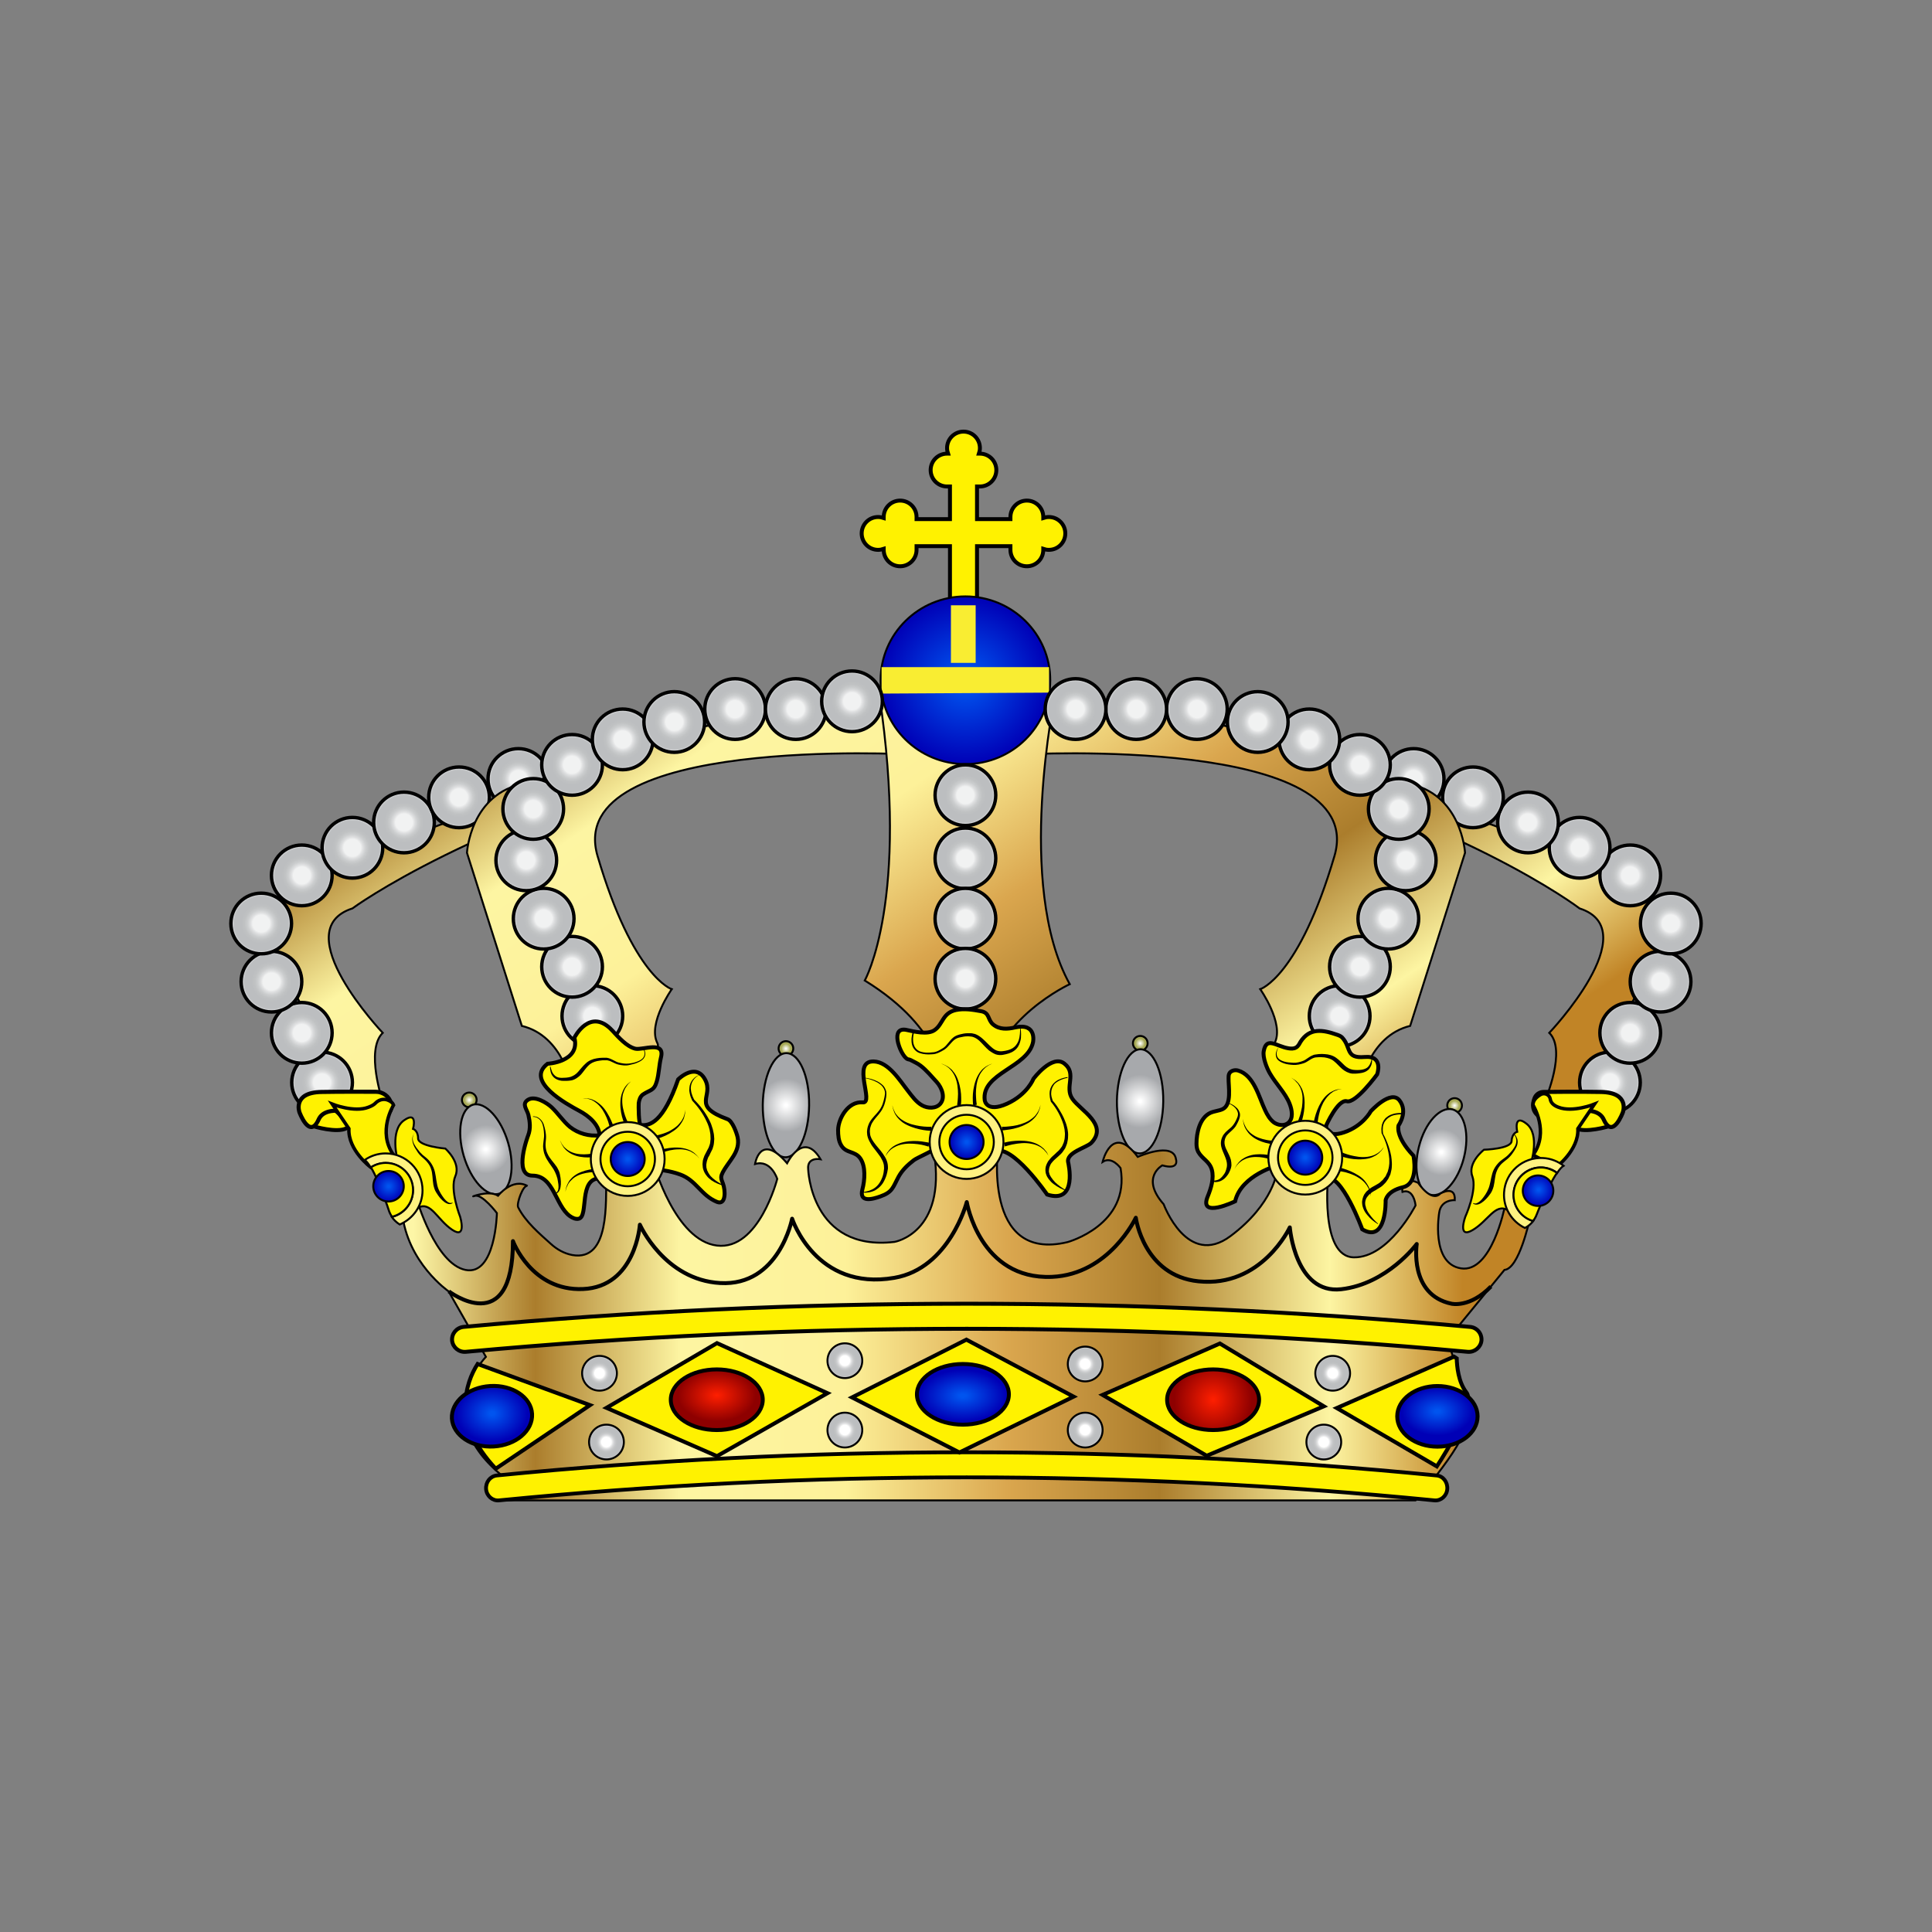 <?xml version="1.0" encoding="UTF-8"?>
<!DOCTYPE svg  PUBLIC '-//W3C//DTD SVG 1.1//EN'  'http://www.w3.org/Graphics/SVG/1.1/DTD/svg11.dtd'>
<svg enable-background="new 0 0 1000 1000" version="1.1" viewBox="0 0 1000 1000" xml:space="preserve" xmlns="http://www.w3.org/2000/svg">
	<rect x="0" y="0" width="1000" height="1000" fill="#808080" stroke="none"/>
	<path d="m542.9 267.6c-1 0-2 0.2-2.9 0.5v-0.5c0-4.7-3.8-8.5-8.5-8.5s-8.5 3.8-8.5 8.5v1.1h-17.3v-16.9h1.5c4.7 0 8.5-3.8 8.5-8.5s-3.8-8.5-8.5-8.5h-0.5c0.3-0.9 0.5-1.9 0.5-2.9 0-4.7-3.8-8.5-8.5-8.5s-8.5 3.8-8.5 8.5c0 1 0.2 2 0.5 2.9h-0.5c-4.7 0-8.5 3.8-8.5 8.5s3.8 8.5 8.5 8.5h1.5v16.9h-17.3v-1.1c0-4.7-3.8-8.5-8.5-8.5s-8.5 3.8-8.5 8.5v0.5c-0.9-0.3-1.9-0.5-2.9-0.5-4.7 0-8.5 3.8-8.5 8.5s3.8 8.5 8.5 8.5c1 0 2-0.2 2.9-0.5v0.5c0 4.7 3.8 8.5 8.5 8.5s8.5-3.8 8.5-8.5v-1.9h17.3v47.7h-1.5c-4.7 0-8.5 3.8-8.5 8.5s3.8 8.5 8.5 8.5h0.5c-0.3 0.9-0.5 1.9-0.5 2.9 0 4.7 3.8 8.5 8.5 8.5s8.5-3.8 8.5-8.5c0-1-0.2-2-0.5-2.9h0.5c4.7 0 8.5-3.8 8.5-8.5s-3.8-8.5-8.5-8.5h-1.5v-47.7h17.3v1.9c0 4.7 3.8 8.5 8.5 8.5s8.5-3.8 8.5-8.5v-0.5c0.9 0.3 1.9 0.5 2.9 0.5 4.7 0 8.5-3.8 8.5-8.5s-3.8-8.5-8.5-8.5z" fill="#FFF200" stroke="#000" stroke-miterlimit="10" stroke-width="2.034"/>
	<radialGradient id="di" cx="268.32" cy="403.21" r="15.71" gradientUnits="userSpaceOnUse">
		<stop stop-color="#F1F2F2" offset="0"/>
		<stop stop-color="#F1F2F2" offset=".009"/>
		<stop stop-color="#F1F2F2" offset=".281"/>
		<stop stop-color="#DEDFE0" offset=".354"/>
		<stop stop-color="#CBCDCE" offset=".452"/>
		<stop stop-color="#C0C2C3" offset=".554"/>
		<stop stop-color="#BCBEC0" offset=".663"/>
		<stop stop-color="#BCBEC0" offset=".888"/>
		<stop stop-color="#E6E7E8" offset="1"/>
	</radialGradient>
	<circle cx="268.3" cy="403.2" r="15.7" fill="url(#di)" stroke="#000" stroke-miterlimit="10" stroke-width="1.768"/>
	<linearGradient id="dt" x1="192.63" x2="485.06" y1="348.01" y2="780.73" gradientUnits="userSpaceOnUse">
		<stop stop-color="#FDF6A6" offset=".01"/>
		<stop stop-color="#AB7D2C" offset=".118"/>
		<stop stop-color="#FDF5A2" offset=".247"/>
		<stop stop-color="#FDF199" offset=".393"/>
		<stop stop-color="#DAA64E" offset=".538"/>
		<stop stop-color="#AB7D2C" offset=".672"/>
		<stop stop-color="#FDF5A2" offset=".823"/>
		<stop stop-color="#C18426" offset=".941"/>
	</linearGradient>
	<path d="m182.4 570.2h15.7s-9.1-26.7 0-35.6c0 0-50.5-53.2-15.7-64.4 0 0 63.1-46.7 194.2-80.3l-5.8-15.7-219.8 81-15.7 26.1 47.1 88.9z" fill="url(#dt)" stroke="#000" stroke-miterlimit="10"/>
	<radialGradient id="ef" cx="166.65" cy="560.3" r="15.71" gradientUnits="userSpaceOnUse">
		<stop stop-color="#F1F2F2" offset="0"/>
		<stop stop-color="#F1F2F2" offset=".009"/>
		<stop stop-color="#F1F2F2" offset=".281"/>
		<stop stop-color="#DEDFE0" offset=".354"/>
		<stop stop-color="#CBCDCE" offset=".452"/>
		<stop stop-color="#C0C2C3" offset=".554"/>
		<stop stop-color="#BCBEC0" offset=".663"/>
		<stop stop-color="#BCBEC0" offset=".888"/>
		<stop stop-color="#E6E7E8" offset="1"/>
	</radialGradient>
	<circle cx="166.7" cy="560.3" r="15.7" fill="url(#ef)" stroke="#000" stroke-miterlimit="10" stroke-width="1.768"/>
	<radialGradient id="eq" cx="156.25" cy="534.64" r="15.71" gradientUnits="userSpaceOnUse">
		<stop stop-color="#F1F2F2" offset="0"/>
		<stop stop-color="#F1F2F2" offset=".009"/>
		<stop stop-color="#F1F2F2" offset=".281"/>
		<stop stop-color="#DEDFE0" offset=".354"/>
		<stop stop-color="#CBCDCE" offset=".452"/>
		<stop stop-color="#C0C2C3" offset=".554"/>
		<stop stop-color="#BCBEC0" offset=".663"/>
		<stop stop-color="#BCBEC0" offset=".888"/>
		<stop stop-color="#E6E7E8" offset="1"/>
	</radialGradient>
	<circle cx="156.2" cy="534.6" r="15.7" fill="url(#eq)" stroke="#000" stroke-miterlimit="10" stroke-width="1.768"/>
	<radialGradient id="cc" cx="140.54" cy="508.06" r="15.71" gradientUnits="userSpaceOnUse">
		<stop stop-color="#F1F2F2" offset="0"/>
		<stop stop-color="#F1F2F2" offset=".009"/>
		<stop stop-color="#F1F2F2" offset=".281"/>
		<stop stop-color="#DEDFE0" offset=".354"/>
		<stop stop-color="#CBCDCE" offset=".452"/>
		<stop stop-color="#C0C2C3" offset=".554"/>
		<stop stop-color="#BCBEC0" offset=".663"/>
		<stop stop-color="#BCBEC0" offset=".888"/>
		<stop stop-color="#E6E7E8" offset="1"/>
	</radialGradient>
	<circle cx="140.5" cy="508.1" r="15.7" fill="url(#cc)" stroke="#000" stroke-miterlimit="10" stroke-width="1.768"/>
	<radialGradient id="cn" cx="135.23" cy="478" r="15.71" gradientUnits="userSpaceOnUse">
		<stop stop-color="#F1F2F2" offset="0"/>
		<stop stop-color="#F1F2F2" offset=".009"/>
		<stop stop-color="#F1F2F2" offset=".281"/>
		<stop stop-color="#DEDFE0" offset=".354"/>
		<stop stop-color="#CBCDCE" offset=".452"/>
		<stop stop-color="#C0C2C3" offset=".554"/>
		<stop stop-color="#BCBEC0" offset=".663"/>
		<stop stop-color="#BCBEC0" offset=".888"/>
		<stop stop-color="#E6E7E8" offset="1"/>
	</radialGradient>
	<circle cx="135.2" cy="478" r="15.7" fill="url(#cn)" stroke="#000" stroke-miterlimit="10" stroke-width="1.768"/>
	<radialGradient id="cx" cx="156.25" cy="453.11" r="15.71" gradientUnits="userSpaceOnUse">
		<stop stop-color="#F1F2F2" offset="0"/>
		<stop stop-color="#F1F2F2" offset=".009"/>
		<stop stop-color="#F1F2F2" offset=".281"/>
		<stop stop-color="#DEDFE0" offset=".354"/>
		<stop stop-color="#CBCDCE" offset=".452"/>
		<stop stop-color="#C0C2C3" offset=".554"/>
		<stop stop-color="#BCBEC0" offset=".663"/>
		<stop stop-color="#BCBEC0" offset=".888"/>
		<stop stop-color="#E6E7E8" offset="1"/>
	</radialGradient>
	<circle cx="156.2" cy="453.1" r="15.7" fill="url(#cx)" stroke="#000" stroke-miterlimit="10" stroke-width="1.768"/>
	<radialGradient id="dy" cx="182.36" cy="438.83" r="15.71" gradientUnits="userSpaceOnUse">
		<stop stop-color="#F1F2F2" offset="0"/>
		<stop stop-color="#F1F2F2" offset=".009"/>
		<stop stop-color="#F1F2F2" offset=".281"/>
		<stop stop-color="#DEDFE0" offset=".354"/>
		<stop stop-color="#CBCDCE" offset=".452"/>
		<stop stop-color="#C0C2C3" offset=".554"/>
		<stop stop-color="#BCBEC0" offset=".663"/>
		<stop stop-color="#BCBEC0" offset=".888"/>
		<stop stop-color="#E6E7E8" offset="1"/>
	</radialGradient>
	<circle cx="182.4" cy="438.8" r="15.7" fill="url(#dy)" stroke="#000" stroke-miterlimit="10" stroke-width="1.768"/>
	<radialGradient id="ez" cx="209.14" cy="425.69" r="15.71" gradientUnits="userSpaceOnUse">
		<stop stop-color="#F1F2F2" offset="0"/>
		<stop stop-color="#F1F2F2" offset=".009"/>
		<stop stop-color="#F1F2F2" offset=".281"/>
		<stop stop-color="#DEDFE0" offset=".354"/>
		<stop stop-color="#CBCDCE" offset=".452"/>
		<stop stop-color="#C0C2C3" offset=".554"/>
		<stop stop-color="#BCBEC0" offset=".663"/>
		<stop stop-color="#BCBEC0" offset=".888"/>
		<stop stop-color="#E6E7E8" offset="1"/>
	</radialGradient>
	<circle cx="209.1" cy="425.7" r="15.7" fill="url(#ez)" stroke="#000" stroke-miterlimit="10" stroke-width="1.768"/>
	<radialGradient id="cy" cx="237.59" cy="412.73" r="15.71" gradientUnits="userSpaceOnUse">
		<stop stop-color="#F1F2F2" offset="0"/>
		<stop stop-color="#F1F2F2" offset=".009"/>
		<stop stop-color="#F1F2F2" offset=".281"/>
		<stop stop-color="#DEDFE0" offset=".354"/>
		<stop stop-color="#CBCDCE" offset=".452"/>
		<stop stop-color="#C0C2C3" offset=".554"/>
		<stop stop-color="#BCBEC0" offset=".663"/>
		<stop stop-color="#BCBEC0" offset=".888"/>
		<stop stop-color="#E6E7E8" offset="1"/>
	</radialGradient>
	<circle cx="237.6" cy="412.7" r="15.7" fill="url(#cy)" stroke="#000" stroke-miterlimit="10" stroke-width="1.768"/>
	<linearGradient id="cz" x1="268.9" x2="561.34" y1="296.46" y2="729.18" gradientUnits="userSpaceOnUse">
		<stop stop-color="#FDF6A6" offset=".01"/>
		<stop stop-color="#AB7D2C" offset=".118"/>
		<stop stop-color="#FDF5A2" offset=".247"/>
		<stop stop-color="#FDF199" offset=".393"/>
		<stop stop-color="#DAA64E" offset=".538"/>
		<stop stop-color="#AB7D2C" offset=".672"/>
		<stop stop-color="#FDF5A2" offset=".823"/>
		<stop stop-color="#C18426" offset=".941"/>
	</linearGradient>
	<path d="m471.2 390.5s-180.3-10-161.9 52.6 38.4 68.9 38.4 68.9-12.5 17.7-7.5 27.8-44.2 22.7-44.2 22.7-4.2-26.2-25.9-31.5l-28.4-89.6s1.7-30.9 30-35.9c28.4-5 55.9-34.2 199.5-42.6v27.6z" fill="url(#cz)" stroke="#000" stroke-miterlimit="10"/>
		<radialGradient id="da" cx="1715.4" cy="403.21" r="15.71" gradientTransform="matrix(-1 0 0 1 2447.1 0)" gradientUnits="userSpaceOnUse">
		<stop stop-color="#F1F2F2" offset="0"/>
		<stop stop-color="#F1F2F2" offset=".009"/>
		<stop stop-color="#F1F2F2" offset=".281"/>
		<stop stop-color="#DEDFE0" offset=".354"/>
		<stop stop-color="#CBCDCE" offset=".452"/>
		<stop stop-color="#C0C2C3" offset=".554"/>
		<stop stop-color="#BCBEC0" offset=".663"/>
		<stop stop-color="#BCBEC0" offset=".888"/>
		<stop stop-color="#E6E7E8" offset="1"/>
	</radialGradient>
	<circle cx="731.7" cy="403.2" r="15.7" fill="url(#da)" stroke="#000" stroke-miterlimit="10" stroke-width="1.768"/>
	<linearGradient id="db" x1="531.88" x2="824.32" y1="118.74" y2="551.45" gradientUnits="userSpaceOnUse">
		<stop stop-color="#FDF6A6" offset=".01"/>
		<stop stop-color="#AB7D2C" offset=".118"/>
		<stop stop-color="#FDF5A2" offset=".247"/>
		<stop stop-color="#FDF199" offset=".393"/>
		<stop stop-color="#DAA64E" offset=".538"/>
		<stop stop-color="#AB7D2C" offset=".672"/>
		<stop stop-color="#FDF5A2" offset=".823"/>
		<stop stop-color="#C18426" offset=".941"/>
	</linearGradient>
	<path d="m817.6 570.2l-17.8-0.8s11.2-25.9 2.1-34.8c0 0 50.5-53.2 15.7-64.4 0 0-61.6-47.2-192.7-80.8l4.3-15.2 219.8 81 15.7 26.1-47.1 88.9z" fill="url(#db)" stroke="#000" stroke-miterlimit="10"/>
	<radialGradient id="dc" cx="833.35" cy="560.3" r="15.71" gradientUnits="userSpaceOnUse">
		<stop stop-color="#F1F2F2" offset="0"/>
		<stop stop-color="#F1F2F2" offset=".009"/>
		<stop stop-color="#F1F2F2" offset=".281"/>
		<stop stop-color="#DEDFE0" offset=".354"/>
		<stop stop-color="#CBCDCE" offset=".452"/>
		<stop stop-color="#C0C2C3" offset=".554"/>
		<stop stop-color="#BCBEC0" offset=".663"/>
		<stop stop-color="#BCBEC0" offset=".888"/>
		<stop stop-color="#E6E7E8" offset="1"/>
	</radialGradient>
	<circle cx="833.3" cy="560.3" r="15.7" fill="url(#dc)" stroke="#000" stroke-miterlimit="10" stroke-width="1.768"/>
	<radialGradient id="dd" cx="843.75" cy="534.64" r="15.71" gradientUnits="userSpaceOnUse">
		<stop stop-color="#F1F2F2" offset="0"/>
		<stop stop-color="#F1F2F2" offset=".009"/>
		<stop stop-color="#F1F2F2" offset=".281"/>
		<stop stop-color="#DEDFE0" offset=".354"/>
		<stop stop-color="#CBCDCE" offset=".452"/>
		<stop stop-color="#C0C2C3" offset=".554"/>
		<stop stop-color="#BCBEC0" offset=".663"/>
		<stop stop-color="#BCBEC0" offset=".888"/>
		<stop stop-color="#E6E7E8" offset="1"/>
	</radialGradient>
	<circle cx="843.8" cy="534.6" r="15.7" fill="url(#dd)" stroke="#000" stroke-miterlimit="10" stroke-width="1.768"/>
	<radialGradient id="de" cx="859.46" cy="508.06" r="15.71" gradientUnits="userSpaceOnUse">
		<stop stop-color="#F1F2F2" offset="0"/>
		<stop stop-color="#F1F2F2" offset=".009"/>
		<stop stop-color="#F1F2F2" offset=".281"/>
		<stop stop-color="#DEDFE0" offset=".354"/>
		<stop stop-color="#CBCDCE" offset=".452"/>
		<stop stop-color="#C0C2C3" offset=".554"/>
		<stop stop-color="#BCBEC0" offset=".663"/>
		<stop stop-color="#BCBEC0" offset=".888"/>
		<stop stop-color="#E6E7E8" offset="1"/>
	</radialGradient>
	<circle cx="859.5" cy="508.1" r="15.7" fill="url(#de)" stroke="#000" stroke-miterlimit="10" stroke-width="1.768"/>
	<radialGradient id="df" cx="864.77" cy="478" r="15.71" gradientUnits="userSpaceOnUse">
		<stop stop-color="#F1F2F2" offset="0"/>
		<stop stop-color="#F1F2F2" offset=".009"/>
		<stop stop-color="#F1F2F2" offset=".281"/>
		<stop stop-color="#DEDFE0" offset=".354"/>
		<stop stop-color="#CBCDCE" offset=".452"/>
		<stop stop-color="#C0C2C3" offset=".554"/>
		<stop stop-color="#BCBEC0" offset=".663"/>
		<stop stop-color="#BCBEC0" offset=".888"/>
		<stop stop-color="#E6E7E8" offset="1"/>
	</radialGradient>
	<circle cx="864.8" cy="478" r="15.7" fill="url(#df)" stroke="#000" stroke-miterlimit="10" stroke-width="1.768"/>
	<radialGradient id="dg" cx="843.75" cy="453.11" r="15.71" gradientUnits="userSpaceOnUse">
		<stop stop-color="#F1F2F2" offset="0"/>
		<stop stop-color="#F1F2F2" offset=".009"/>
		<stop stop-color="#F1F2F2" offset=".281"/>
		<stop stop-color="#DEDFE0" offset=".354"/>
		<stop stop-color="#CBCDCE" offset=".452"/>
		<stop stop-color="#C0C2C3" offset=".554"/>
		<stop stop-color="#BCBEC0" offset=".663"/>
		<stop stop-color="#BCBEC0" offset=".888"/>
		<stop stop-color="#E6E7E8" offset="1"/>
	</radialGradient>
	<circle cx="843.8" cy="453.1" r="15.7" fill="url(#dg)" stroke="#000" stroke-miterlimit="10" stroke-width="1.768"/>
	<radialGradient id="dh" cx="817.64" cy="438.83" r="15.71" gradientUnits="userSpaceOnUse">
		<stop stop-color="#F1F2F2" offset="0"/>
		<stop stop-color="#F1F2F2" offset=".009"/>
		<stop stop-color="#F1F2F2" offset=".281"/>
		<stop stop-color="#DEDFE0" offset=".354"/>
		<stop stop-color="#CBCDCE" offset=".452"/>
		<stop stop-color="#C0C2C3" offset=".554"/>
		<stop stop-color="#BCBEC0" offset=".663"/>
		<stop stop-color="#BCBEC0" offset=".888"/>
		<stop stop-color="#E6E7E8" offset="1"/>
	</radialGradient>
	<circle cx="817.6" cy="438.8" r="15.7" fill="url(#dh)" stroke="#000" stroke-miterlimit="10" stroke-width="1.768"/>
	<radialGradient id="dj" cx="790.86" cy="425.69" r="15.71" gradientUnits="userSpaceOnUse">
		<stop stop-color="#F1F2F2" offset="0"/>
		<stop stop-color="#F1F2F2" offset=".009"/>
		<stop stop-color="#F1F2F2" offset=".281"/>
		<stop stop-color="#DEDFE0" offset=".354"/>
		<stop stop-color="#CBCDCE" offset=".452"/>
		<stop stop-color="#C0C2C3" offset=".554"/>
		<stop stop-color="#BCBEC0" offset=".663"/>
		<stop stop-color="#BCBEC0" offset=".888"/>
		<stop stop-color="#E6E7E8" offset="1"/>
	</radialGradient>
	<circle cx="790.9" cy="425.7" r="15.7" fill="url(#dj)" stroke="#000" stroke-miterlimit="10" stroke-width="1.768"/>
	<radialGradient id="dk" cx="762.41" cy="412.73" r="15.71" gradientUnits="userSpaceOnUse">
		<stop stop-color="#F1F2F2" offset="0"/>
		<stop stop-color="#F1F2F2" offset=".009"/>
		<stop stop-color="#F1F2F2" offset=".281"/>
		<stop stop-color="#DEDFE0" offset=".354"/>
		<stop stop-color="#CBCDCE" offset=".452"/>
		<stop stop-color="#C0C2C3" offset=".554"/>
		<stop stop-color="#BCBEC0" offset=".663"/>
		<stop stop-color="#BCBEC0" offset=".888"/>
		<stop stop-color="#E6E7E8" offset="1"/>
	</radialGradient>
	<circle cx="762.4" cy="412.7" r="15.7" fill="url(#dk)" stroke="#000" stroke-miterlimit="10" stroke-width="1.768"/>
	<linearGradient id="dl" x1="473.08" x2="765.51" y1="158.48" y2="591.2" gradientUnits="userSpaceOnUse">
		<stop stop-color="#FDF6A6" offset=".01"/>
		<stop stop-color="#AB7D2C" offset=".118"/>
		<stop stop-color="#FDF5A2" offset=".247"/>
		<stop stop-color="#FDF199" offset=".393"/>
		<stop stop-color="#DAA64E" offset=".538"/>
		<stop stop-color="#AB7D2C" offset=".672"/>
		<stop stop-color="#FDF5A2" offset=".823"/>
		<stop stop-color="#C18426" offset=".941"/>
	</linearGradient>
	<path d="m528.8 390.5s180.3-10 161.9 52.6-38.4 68.9-38.4 68.9 12.5 17.7 7.5 27.8 44.2 22.7 44.2 22.7 4.2-26.2 25.9-31.5l28.4-89.6s-1.7-30.9-30-35.9c-28.4-5-55.9-34.2-199.5-42.6v27.6z" fill="url(#dl)" stroke="#000" stroke-miterlimit="10"/>
	<linearGradient id="dm" x1="361.92" x2="654.36" y1="233.6" y2="666.32" gradientUnits="userSpaceOnUse">
		<stop stop-color="#FDF6A6" offset=".01"/>
		<stop stop-color="#AB7D2C" offset=".118"/>
		<stop stop-color="#FDF5A2" offset=".247"/>
		<stop stop-color="#FDF199" offset=".393"/>
		<stop stop-color="#DAA64E" offset=".538"/>
		<stop stop-color="#AB7D2C" offset=".672"/>
		<stop stop-color="#FDF5A2" offset=".823"/>
		<stop stop-color="#C18426" offset=".941"/>
	</linearGradient>
	<path d="m546.2 359.4s-20.9 98.9 7.5 150c0 0-38.4 17.7-42.6 50.7h-23.4s1.7-26.8-40.1-52.6c0 0 23.4-41.4 7.5-148.1 0.1 0 59.4 0.7 91.1 0z" fill="url(#dm)" stroke="#000" stroke-miterlimit="10"/>
		<radialGradient id="dn" cx="497.86" cy="370.83" r="15.71" fx="513.29" fy="373.81" gradientUnits="userSpaceOnUse">
		<stop stop-color="#F1F2F2" offset="0"/>
		<stop stop-color="#F1F2F2" offset=".009"/>
		<stop stop-color="#F1F2F2" offset=".281"/>
		<stop stop-color="#DEDFE0" offset=".354"/>
		<stop stop-color="#CBCDCE" offset=".452"/>
		<stop stop-color="#C0C2C3" offset=".554"/>
		<stop stop-color="#BCBEC0" offset=".663"/>
		<stop stop-color="#BCBEC0" offset=".888"/>
		<stop stop-color="#E6E7E8" offset="1"/>
	</radialGradient>
	<circle cx="498.7" cy="374.2" r="15.7" fill="url(#dn)" stroke="#000" stroke-miterlimit="10" stroke-width="1.768"/>
	<path d="m162.4 583s11.9 3.6 16.9 1-16.5-18.2-16.9-15.8c-0.4 2.3-6.6 13.3 0 14.8z" fill="#FFF200" stroke="#000" stroke-miterlimit="10" stroke-width="2.034"/>
	<path d="m155 575.7s-3.8-10.2 11.3-10.5c10.5-0.2 22.2-0.1 28.3-0.1 3.6 0 6.9 2.4 7.8 5.9 0.7 2.7-0.1 5.7-5.3 7.6-1.9 0.7-3.9 0.6-5.8-0.1-6.3-2.3-22.7-7.4-26.4 1-4.7 10.5-9.9-3.8-9.9-3.8z" fill="#FFF200" stroke="#000" stroke-miterlimit="10" stroke-width="2.12"/>
	<path d="m832.6 583s-11.9 3.6-16.9 1 16.5-18.2 16.9-15.8c0.4 2.3 6.6 13.3 0 14.8z" fill="#FFF200" stroke="#000" stroke-miterlimit="10" stroke-width="2.034"/>
	<path d="m840 575.7s3.8-10.2-11.3-10.5c-11.3-0.2-24-0.1-29.7 0-2.1 0-4 1.3-4.7 3.2-1.2 3-1.7 7.5 3.8 10.3 1.7 0.8 3.7 0.6 5.4-0.1 6.1-2.3 22.8-7.6 26.6 0.9 4.7 10.5 9.9-3.8 9.9-3.8z" fill="#FFF200" stroke="#000" stroke-miterlimit="10" stroke-width="2.12"/>
		<radialGradient id="do" cx="514.46" cy="352.14" r="43.361" gradientTransform="matrix(1.013 0 0 1 -21.413 0)" gradientUnits="userSpaceOnUse">
		<stop stop-color="#0054EF" offset=".07"/>
		<stop stop-color="#0000B6" offset="1"/>
	</radialGradient>
		<ellipse cx="499.7" cy="352.1" rx="43.9" ry="43.4" fill="url(#do)" stroke="#000" stroke-miterlimit="10" stroke-width="1.017"/>
	<polygon points="456.3 345.3 543 345.3 543 358.5 456.3 359" fill="#F9ED32"/>
	<rect x="492.2" y="313.3" width="12.8" height="29.8" fill="#F9ED32"/>
	<radialGradient id="dp" cx="306.61" cy="525.92" r="15.71" gradientUnits="userSpaceOnUse">
		<stop stop-color="#F1F2F2" offset="0"/>
		<stop stop-color="#F1F2F2" offset=".009"/>
		<stop stop-color="#F1F2F2" offset=".281"/>
		<stop stop-color="#DEDFE0" offset=".354"/>
		<stop stop-color="#CBCDCE" offset=".452"/>
		<stop stop-color="#C0C2C3" offset=".554"/>
		<stop stop-color="#BCBEC0" offset=".663"/>
		<stop stop-color="#BCBEC0" offset=".888"/>
		<stop stop-color="#E6E7E8" offset="1"/>
	</radialGradient>
	<circle cx="306.6" cy="525.9" r="15.7" fill="url(#dp)" stroke="#000" stroke-miterlimit="10" stroke-width="1.768"/>
	<radialGradient id="dq" cx="296.07" cy="500.39" r="15.71" gradientUnits="userSpaceOnUse">
		<stop stop-color="#F1F2F2" offset="0"/>
		<stop stop-color="#F1F2F2" offset=".009"/>
		<stop stop-color="#F1F2F2" offset=".281"/>
		<stop stop-color="#DEDFE0" offset=".354"/>
		<stop stop-color="#CBCDCE" offset=".452"/>
		<stop stop-color="#C0C2C3" offset=".554"/>
		<stop stop-color="#BCBEC0" offset=".663"/>
		<stop stop-color="#BCBEC0" offset=".888"/>
		<stop stop-color="#E6E7E8" offset="1"/>
	</radialGradient>
	<circle cx="296.1" cy="500.4" r="15.7" fill="url(#dq)" stroke="#000" stroke-miterlimit="10" stroke-width="1.768"/>
	<radialGradient id="dr" cx="281.42" cy="475.45" r="15.71" gradientUnits="userSpaceOnUse">
		<stop stop-color="#F1F2F2" offset="0"/>
		<stop stop-color="#F1F2F2" offset=".009"/>
		<stop stop-color="#F1F2F2" offset=".281"/>
		<stop stop-color="#DEDFE0" offset=".354"/>
		<stop stop-color="#CBCDCE" offset=".452"/>
		<stop stop-color="#C0C2C3" offset=".554"/>
		<stop stop-color="#BCBEC0" offset=".663"/>
		<stop stop-color="#BCBEC0" offset=".888"/>
		<stop stop-color="#E6E7E8" offset="1"/>
	</radialGradient>
	<circle cx="281.4" cy="475.5" r="15.7" fill="url(#dr)" stroke="#000" stroke-miterlimit="10" stroke-width="1.768"/>
	<radialGradient id="ds" cx="272.39" cy="445.32" r="15.71" gradientUnits="userSpaceOnUse">
		<stop stop-color="#F1F2F2" offset="0"/>
		<stop stop-color="#F1F2F2" offset=".009"/>
		<stop stop-color="#F1F2F2" offset=".281"/>
		<stop stop-color="#DEDFE0" offset=".354"/>
		<stop stop-color="#CBCDCE" offset=".452"/>
		<stop stop-color="#C0C2C3" offset=".554"/>
		<stop stop-color="#BCBEC0" offset=".663"/>
		<stop stop-color="#BCBEC0" offset=".888"/>
		<stop stop-color="#E6E7E8" offset="1"/>
	</radialGradient>
	<circle cx="272.4" cy="445.3" r="15.7" fill="url(#ds)" stroke="#000" stroke-miterlimit="10" stroke-width="1.768"/>
	<radialGradient id="du" cx="275.97" cy="418.73" r="15.71" gradientUnits="userSpaceOnUse">
		<stop stop-color="#F1F2F2" offset="0"/>
		<stop stop-color="#F1F2F2" offset=".009"/>
		<stop stop-color="#F1F2F2" offset=".281"/>
		<stop stop-color="#DEDFE0" offset=".354"/>
		<stop stop-color="#CBCDCE" offset=".452"/>
		<stop stop-color="#C0C2C3" offset=".554"/>
		<stop stop-color="#BCBEC0" offset=".663"/>
		<stop stop-color="#BCBEC0" offset=".888"/>
		<stop stop-color="#E6E7E8" offset="1"/>
	</radialGradient>
	<circle cx="276" cy="418.7" r="15.7" fill="url(#du)" stroke="#000" stroke-miterlimit="10" stroke-width="1.768"/>
	<radialGradient id="dv" cx="296.07" cy="395.86" r="15.71" gradientUnits="userSpaceOnUse">
		<stop stop-color="#F1F2F2" offset="0"/>
		<stop stop-color="#F1F2F2" offset=".009"/>
		<stop stop-color="#F1F2F2" offset=".281"/>
		<stop stop-color="#DEDFE0" offset=".354"/>
		<stop stop-color="#CBCDCE" offset=".452"/>
		<stop stop-color="#C0C2C3" offset=".554"/>
		<stop stop-color="#BCBEC0" offset=".663"/>
		<stop stop-color="#BCBEC0" offset=".888"/>
		<stop stop-color="#E6E7E8" offset="1"/>
	</radialGradient>
	<circle cx="296.1" cy="395.9" r="15.7" fill="url(#dv)" stroke="#000" stroke-miterlimit="10" stroke-width="1.768"/>
	<radialGradient id="dw" cx="322.32" cy="382.75" r="15.71" gradientUnits="userSpaceOnUse">
		<stop stop-color="#F1F2F2" offset="0"/>
		<stop stop-color="#F1F2F2" offset=".009"/>
		<stop stop-color="#F1F2F2" offset=".281"/>
		<stop stop-color="#DEDFE0" offset=".354"/>
		<stop stop-color="#CBCDCE" offset=".452"/>
		<stop stop-color="#C0C2C3" offset=".554"/>
		<stop stop-color="#BCBEC0" offset=".663"/>
		<stop stop-color="#BCBEC0" offset=".888"/>
		<stop stop-color="#E6E7E8" offset="1"/>
	</radialGradient>
	<circle cx="322.3" cy="382.7" r="15.7" fill="url(#dw)" stroke="#000" stroke-miterlimit="10" stroke-width="1.768"/>
	<radialGradient id="dx" cx="349.03" cy="373.69" r="15.71" gradientUnits="userSpaceOnUse">
		<stop stop-color="#F1F2F2" offset="0"/>
		<stop stop-color="#F1F2F2" offset=".009"/>
		<stop stop-color="#F1F2F2" offset=".281"/>
		<stop stop-color="#DEDFE0" offset=".354"/>
		<stop stop-color="#CBCDCE" offset=".452"/>
		<stop stop-color="#C0C2C3" offset=".554"/>
		<stop stop-color="#BCBEC0" offset=".663"/>
		<stop stop-color="#BCBEC0" offset=".888"/>
		<stop stop-color="#E6E7E8" offset="1"/>
	</radialGradient>
	<circle cx="349" cy="373.7" r="15.7" fill="url(#dx)" stroke="#000" stroke-miterlimit="10" stroke-width="1.768"/>
	<radialGradient id="dz" cx="380.45" cy="367.04" r="15.71" gradientUnits="userSpaceOnUse">
		<stop stop-color="#F1F2F2" offset="0"/>
		<stop stop-color="#F1F2F2" offset=".009"/>
		<stop stop-color="#F1F2F2" offset=".281"/>
		<stop stop-color="#DEDFE0" offset=".354"/>
		<stop stop-color="#CBCDCE" offset=".452"/>
		<stop stop-color="#C0C2C3" offset=".554"/>
		<stop stop-color="#BCBEC0" offset=".663"/>
		<stop stop-color="#BCBEC0" offset=".888"/>
		<stop stop-color="#E6E7E8" offset="1"/>
	</radialGradient>
	<circle cx="380.5" cy="367" r="15.7" fill="url(#dz)" stroke="#000" stroke-miterlimit="10" stroke-width="1.768"/>
	<radialGradient id="ea" cx="411.87" cy="367.04" r="15.71" gradientUnits="userSpaceOnUse">
		<stop stop-color="#F1F2F2" offset="0"/>
		<stop stop-color="#F1F2F2" offset=".009"/>
		<stop stop-color="#F1F2F2" offset=".281"/>
		<stop stop-color="#DEDFE0" offset=".354"/>
		<stop stop-color="#CBCDCE" offset=".452"/>
		<stop stop-color="#C0C2C3" offset=".554"/>
		<stop stop-color="#BCBEC0" offset=".663"/>
		<stop stop-color="#BCBEC0" offset=".888"/>
		<stop stop-color="#E6E7E8" offset="1"/>
	</radialGradient>
	<circle cx="411.9" cy="367" r="15.7" fill="url(#ea)" stroke="#000" stroke-miterlimit="10" stroke-width="1.768"/>
	<radialGradient id="eb" cx="499.68" cy="411.57" r="15.71" gradientUnits="userSpaceOnUse">
		<stop stop-color="#F1F2F2" offset="0"/>
		<stop stop-color="#F1F2F2" offset=".009"/>
		<stop stop-color="#F1F2F2" offset=".281"/>
		<stop stop-color="#DEDFE0" offset=".354"/>
		<stop stop-color="#CBCDCE" offset=".452"/>
		<stop stop-color="#C0C2C3" offset=".554"/>
		<stop stop-color="#BCBEC0" offset=".663"/>
		<stop stop-color="#BCBEC0" offset=".888"/>
		<stop stop-color="#E6E7E8" offset="1"/>
	</radialGradient>
	<circle cx="499.7" cy="411.6" r="15.7" fill="url(#eb)" stroke="#000" stroke-miterlimit="10" stroke-width="1.768"/>
	<radialGradient id="ec" cx="499.68" cy="444.32" r="15.71" gradientUnits="userSpaceOnUse">
		<stop stop-color="#F1F2F2" offset="0"/>
		<stop stop-color="#F1F2F2" offset=".009"/>
		<stop stop-color="#F1F2F2" offset=".281"/>
		<stop stop-color="#DEDFE0" offset=".354"/>
		<stop stop-color="#CBCDCE" offset=".452"/>
		<stop stop-color="#C0C2C3" offset=".554"/>
		<stop stop-color="#BCBEC0" offset=".663"/>
		<stop stop-color="#BCBEC0" offset=".888"/>
		<stop stop-color="#E6E7E8" offset="1"/>
	</radialGradient>
	<circle cx="499.7" cy="444.3" r="15.7" fill="url(#ec)" stroke="#000" stroke-miterlimit="10" stroke-width="1.768"/>
	<radialGradient id="ed" cx="499.68" cy="475.45" r="15.71" gradientUnits="userSpaceOnUse">
		<stop stop-color="#F1F2F2" offset="0"/>
		<stop stop-color="#F1F2F2" offset=".009"/>
		<stop stop-color="#F1F2F2" offset=".281"/>
		<stop stop-color="#DEDFE0" offset=".354"/>
		<stop stop-color="#CBCDCE" offset=".452"/>
		<stop stop-color="#C0C2C3" offset=".554"/>
		<stop stop-color="#BCBEC0" offset=".663"/>
		<stop stop-color="#BCBEC0" offset=".888"/>
		<stop stop-color="#E6E7E8" offset="1"/>
	</radialGradient>
	<circle cx="499.7" cy="475.5" r="15.7" fill="url(#ed)" stroke="#000" stroke-miterlimit="10" stroke-width="1.768"/>
	<radialGradient id="ee" cx="499.68" cy="506.59" r="15.71" gradientUnits="userSpaceOnUse">
		<stop stop-color="#F1F2F2" offset="0"/>
		<stop stop-color="#F1F2F2" offset=".009"/>
		<stop stop-color="#F1F2F2" offset=".281"/>
		<stop stop-color="#DEDFE0" offset=".354"/>
		<stop stop-color="#CBCDCE" offset=".452"/>
		<stop stop-color="#C0C2C3" offset=".554"/>
		<stop stop-color="#BCBEC0" offset=".663"/>
		<stop stop-color="#BCBEC0" offset=".888"/>
		<stop stop-color="#E6E7E8" offset="1"/>
	</radialGradient>
	<circle cx="499.7" cy="506.6" r="15.7" fill="url(#ee)" stroke="#000" stroke-miterlimit="10" stroke-width="1.768"/>
	<radialGradient id="eg" cx="441.03" cy="362.96" r="15.71" gradientUnits="userSpaceOnUse">
		<stop stop-color="#F1F2F2" offset="0"/>
		<stop stop-color="#F1F2F2" offset=".009"/>
		<stop stop-color="#F1F2F2" offset=".281"/>
		<stop stop-color="#DEDFE0" offset=".354"/>
		<stop stop-color="#CBCDCE" offset=".452"/>
		<stop stop-color="#C0C2C3" offset=".554"/>
		<stop stop-color="#BCBEC0" offset=".663"/>
		<stop stop-color="#BCBEC0" offset=".888"/>
		<stop stop-color="#E6E7E8" offset="1"/>
	</radialGradient>
	<circle cx="441" cy="363" r="15.7" fill="url(#eg)" stroke="#000" stroke-miterlimit="10" stroke-width="1.768"/>
	<g stroke="#000" stroke-miterlimit="10" stroke-width="1.768">
			<radialGradient id="eh" cx="1753.7" cy="525.92" r="15.71" gradientTransform="matrix(-1 0 0 1 2447.1 0)" gradientUnits="userSpaceOnUse">
			<stop stop-color="#F1F2F2" offset="0"/>
			<stop stop-color="#F1F2F2" offset=".009"/>
			<stop stop-color="#F1F2F2" offset=".281"/>
			<stop stop-color="#DEDFE0" offset=".354"/>
			<stop stop-color="#CBCDCE" offset=".452"/>
			<stop stop-color="#C0C2C3" offset=".554"/>
			<stop stop-color="#BCBEC0" offset=".663"/>
			<stop stop-color="#BCBEC0" offset=".888"/>
			<stop stop-color="#E6E7E8" offset="1"/>
		</radialGradient>
		<circle cx="693.4" cy="525.9" r="15.7" fill="url(#eh)"/>
			<radialGradient id="ei" cx="1743.1" cy="500.39" r="15.71" gradientTransform="matrix(-1 0 0 1 2447.1 0)" gradientUnits="userSpaceOnUse">
			<stop stop-color="#F1F2F2" offset="0"/>
			<stop stop-color="#F1F2F2" offset=".009"/>
			<stop stop-color="#F1F2F2" offset=".281"/>
			<stop stop-color="#DEDFE0" offset=".354"/>
			<stop stop-color="#CBCDCE" offset=".452"/>
			<stop stop-color="#C0C2C3" offset=".554"/>
			<stop stop-color="#BCBEC0" offset=".663"/>
			<stop stop-color="#BCBEC0" offset=".888"/>
			<stop stop-color="#E6E7E8" offset="1"/>
		</radialGradient>
		<circle cx="703.9" cy="500.4" r="15.7" fill="url(#ei)"/>
			<radialGradient id="ej" cx="1728.5" cy="475.45" r="15.71" gradientTransform="matrix(-1 0 0 1 2447.1 0)" gradientUnits="userSpaceOnUse">
			<stop stop-color="#F1F2F2" offset="0"/>
			<stop stop-color="#F1F2F2" offset=".009"/>
			<stop stop-color="#F1F2F2" offset=".281"/>
			<stop stop-color="#DEDFE0" offset=".354"/>
			<stop stop-color="#CBCDCE" offset=".452"/>
			<stop stop-color="#C0C2C3" offset=".554"/>
			<stop stop-color="#BCBEC0" offset=".663"/>
			<stop stop-color="#BCBEC0" offset=".888"/>
			<stop stop-color="#E6E7E8" offset="1"/>
		</radialGradient>
		<circle cx="718.6" cy="475.5" r="15.7" fill="url(#ej)"/>
			<radialGradient id="ek" cx="1719.4" cy="445.32" r="15.71" gradientTransform="matrix(-1 0 0 1 2447.1 0)" gradientUnits="userSpaceOnUse">
			<stop stop-color="#F1F2F2" offset="0"/>
			<stop stop-color="#F1F2F2" offset=".009"/>
			<stop stop-color="#F1F2F2" offset=".281"/>
			<stop stop-color="#DEDFE0" offset=".354"/>
			<stop stop-color="#CBCDCE" offset=".452"/>
			<stop stop-color="#C0C2C3" offset=".554"/>
			<stop stop-color="#BCBEC0" offset=".663"/>
			<stop stop-color="#BCBEC0" offset=".888"/>
			<stop stop-color="#E6E7E8" offset="1"/>
		</radialGradient>
		<circle cx="727.6" cy="445.3" r="15.7" fill="url(#ek)"/>
			<radialGradient id="el" cx="1723" cy="418.73" r="15.71" gradientTransform="matrix(-1 0 0 1 2447.1 0)" gradientUnits="userSpaceOnUse">
			<stop stop-color="#F1F2F2" offset="0"/>
			<stop stop-color="#F1F2F2" offset=".009"/>
			<stop stop-color="#F1F2F2" offset=".281"/>
			<stop stop-color="#DEDFE0" offset=".354"/>
			<stop stop-color="#CBCDCE" offset=".452"/>
			<stop stop-color="#C0C2C3" offset=".554"/>
			<stop stop-color="#BCBEC0" offset=".663"/>
			<stop stop-color="#BCBEC0" offset=".888"/>
			<stop stop-color="#E6E7E8" offset="1"/>
		</radialGradient>
		<circle cx="724" cy="418.7" r="15.7" fill="url(#el)"/>
			<radialGradient id="em" cx="1743.1" cy="395.86" r="15.71" gradientTransform="matrix(-1 0 0 1 2447.1 0)" gradientUnits="userSpaceOnUse">
			<stop stop-color="#F1F2F2" offset="0"/>
			<stop stop-color="#F1F2F2" offset=".009"/>
			<stop stop-color="#F1F2F2" offset=".281"/>
			<stop stop-color="#DEDFE0" offset=".354"/>
			<stop stop-color="#CBCDCE" offset=".452"/>
			<stop stop-color="#C0C2C3" offset=".554"/>
			<stop stop-color="#BCBEC0" offset=".663"/>
			<stop stop-color="#BCBEC0" offset=".888"/>
			<stop stop-color="#E6E7E8" offset="1"/>
		</radialGradient>
		<circle cx="703.9" cy="395.9" r="15.7" fill="url(#em)"/>
			<radialGradient id="en" cx="1769.4" cy="382.75" r="15.71" gradientTransform="matrix(-1 0 0 1 2447.1 0)" gradientUnits="userSpaceOnUse">
			<stop stop-color="#F1F2F2" offset="0"/>
			<stop stop-color="#F1F2F2" offset=".009"/>
			<stop stop-color="#F1F2F2" offset=".281"/>
			<stop stop-color="#DEDFE0" offset=".354"/>
			<stop stop-color="#CBCDCE" offset=".452"/>
			<stop stop-color="#C0C2C3" offset=".554"/>
			<stop stop-color="#BCBEC0" offset=".663"/>
			<stop stop-color="#BCBEC0" offset=".888"/>
			<stop stop-color="#E6E7E8" offset="1"/>
		</radialGradient>
		<circle cx="677.7" cy="382.7" r="15.7" fill="url(#en)"/>
			<radialGradient id="eo" cx="1796.1" cy="373.69" r="15.71" gradientTransform="matrix(-1 0 0 1 2447.1 0)" gradientUnits="userSpaceOnUse">
			<stop stop-color="#F1F2F2" offset="0"/>
			<stop stop-color="#F1F2F2" offset=".009"/>
			<stop stop-color="#F1F2F2" offset=".281"/>
			<stop stop-color="#DEDFE0" offset=".354"/>
			<stop stop-color="#CBCDCE" offset=".452"/>
			<stop stop-color="#C0C2C3" offset=".554"/>
			<stop stop-color="#BCBEC0" offset=".663"/>
			<stop stop-color="#BCBEC0" offset=".888"/>
			<stop stop-color="#E6E7E8" offset="1"/>
		</radialGradient>
		<circle cx="651" cy="373.7" r="15.7" fill="url(#eo)"/>
			<radialGradient id="ep" cx="1827.5" cy="367.04" r="15.71" gradientTransform="matrix(-1 0 0 1 2447.1 0)" gradientUnits="userSpaceOnUse">
			<stop stop-color="#F1F2F2" offset="0"/>
			<stop stop-color="#F1F2F2" offset=".009"/>
			<stop stop-color="#F1F2F2" offset=".281"/>
			<stop stop-color="#DEDFE0" offset=".354"/>
			<stop stop-color="#CBCDCE" offset=".452"/>
			<stop stop-color="#C0C2C3" offset=".554"/>
			<stop stop-color="#BCBEC0" offset=".663"/>
			<stop stop-color="#BCBEC0" offset=".888"/>
			<stop stop-color="#E6E7E8" offset="1"/>
		</radialGradient>
		<circle cx="619.5" cy="367" r="15.7" fill="url(#ep)"/>
			<radialGradient id="er" cx="1858.9" cy="367.04" r="15.71" gradientTransform="matrix(-1 0 0 1 2447.1 0)" gradientUnits="userSpaceOnUse">
			<stop stop-color="#F1F2F2" offset="0"/>
			<stop stop-color="#F1F2F2" offset=".009"/>
			<stop stop-color="#F1F2F2" offset=".281"/>
			<stop stop-color="#DEDFE0" offset=".354"/>
			<stop stop-color="#CBCDCE" offset=".452"/>
			<stop stop-color="#C0C2C3" offset=".554"/>
			<stop stop-color="#BCBEC0" offset=".663"/>
			<stop stop-color="#BCBEC0" offset=".888"/>
			<stop stop-color="#E6E7E8" offset="1"/>
		</radialGradient>
		<circle cx="588.1" cy="367" r="15.7" fill="url(#er)"/>
			<radialGradient id="es" cx="1890.3" cy="367.04" r="15.71" gradientTransform="matrix(-1 0 0 1 2447.1 0)" gradientUnits="userSpaceOnUse">
			<stop stop-color="#F1F2F2" offset="0"/>
			<stop stop-color="#F1F2F2" offset=".009"/>
			<stop stop-color="#F1F2F2" offset=".281"/>
			<stop stop-color="#DEDFE0" offset=".354"/>
			<stop stop-color="#CBCDCE" offset=".452"/>
			<stop stop-color="#C0C2C3" offset=".554"/>
			<stop stop-color="#BCBEC0" offset=".663"/>
			<stop stop-color="#BCBEC0" offset=".888"/>
			<stop stop-color="#E6E7E8" offset="1"/>
		</radialGradient>
		<circle cx="556.7" cy="367" r="15.7" fill="url(#es)"/>
	</g>
	<path d="m191.9 604.2s-11.9-8.9-11.3-20l-8.6-12.7s11.3 4.5 18.7 1.6c1.9-0.7 2.9-1.4 3.5-2 1.7-1.8 4.2-2.6 6.5-1.7 1.5 0.6 2.6 1.4 3 2.6 0 0-8.6 13.8 0 25.8l-11.8 6.4z" fill="#FFF200" stroke="#000" stroke-miterlimit="10" stroke-width="1.768"/>
	<path d="m805.4 604.2s11.9-8.9 11.3-20l8.6-12.7s-11.3 4.5-18.7 1.6c-2.9-1.1-4-2.7-4.2-4.3-0.4-2.2-2.9-3.4-4.9-2.3-2.2 1.3-4.1 3.1-4 5.5 0 0 8.6 13.8 0 25.8l11.9 6.4z" fill="#FFF200" stroke="#000" stroke-miterlimit="10" stroke-width="1.768"/>
	<radialGradient id="et" cx="590.16" cy="540.03" r="3.785" gradientUnits="userSpaceOnUse">
		<stop stop-color="#fff" offset=".029"/>
		<stop stop-color="#A7A956" offset=".66"/>
	</radialGradient>
	<circle cx="590.2" cy="540" r="3.8" fill="url(#et)" stroke="#000" stroke-miterlimit="10" stroke-width="1.017"/>
	<radialGradient id="eu" cx="406.79" cy="542.74" r="3.785" gradientUnits="userSpaceOnUse">
		<stop stop-color="#fff" offset=".029"/>
		<stop stop-color="#A7A956" offset=".66"/>
	</radialGradient>
	<circle cx="406.8" cy="542.7" r="3.8" fill="url(#eu)" stroke="#000" stroke-miterlimit="10" stroke-width="1.017"/>
	<radialGradient id="ev" cx="752.89" cy="572.23" r="3.785" gradientUnits="userSpaceOnUse">
		<stop stop-color="#fff" offset=".029"/>
		<stop stop-color="#A7A956" offset=".66"/>
	</radialGradient>
	<circle cx="752.9" cy="572.2" r="3.8" fill="url(#ev)" stroke="#000" stroke-miterlimit="10" stroke-width="1.017"/>
	<radialGradient id="ew" cx="242.93" cy="569.34" r="3.785" gradientUnits="userSpaceOnUse">
		<stop stop-color="#fff" offset=".029"/>
		<stop stop-color="#A7A956" offset=".66"/>
	</radialGradient>
	<circle cx="242.9" cy="569.3" r="3.8" fill="url(#ew)" stroke="#000" stroke-miterlimit="10" stroke-width="1.017"/>
	<radialGradient id="ex" cx="251.47" cy="594.86" r="18.954" gradientUnits="userSpaceOnUse">
		<stop stop-color="#fff" offset=".029"/>
		<stop stop-color="#A7A9AC" offset=".66"/>
	</radialGradient>
	<path d="m263 591.5c3.7 12.7 1.5 24.5-4.8 26.4-6.4 1.8-14.5-7-18.2-19.7s-1.5-24.5 4.8-26.4c6.3-1.8 14.5 7 18.2 19.7z" fill="url(#ex)" stroke="#000" stroke-miterlimit="10" stroke-width="1.017"/>
	<radialGradient id="ey" cx="406.83" cy="572.06" r="20.849" gradientUnits="userSpaceOnUse">
		<stop stop-color="#fff" offset=".029"/>
		<stop stop-color="#A7A9AC" offset=".66"/>
	</radialGradient>
	<path d="m418.8 572.2c-0.2 14.9-5.7 26.9-12.3 26.8s-11.8-12.2-11.7-27.1c0.2-14.9 5.7-26.9 12.3-26.8 6.7 0.1 11.9 12.2 11.7 27.1z" fill="url(#ey)" stroke="#000" stroke-miterlimit="10" stroke-width="1.017"/>
	<radialGradient id="ca" cx="590.1" cy="570.02" r="20.849" gradientUnits="userSpaceOnUse">
		<stop stop-color="#fff" offset=".029"/>
		<stop stop-color="#A7A9AC" offset=".66"/>
	</radialGradient>
	<path d="m602.1 570.2c-0.2 14.9-5.7 26.9-12.3 26.8s-11.8-12.2-11.7-27.1c0.2-14.9 5.7-26.9 12.3-26.8 6.7 0.1 11.9 12.2 11.7 27.1z" fill="url(#ca)" stroke="#000" stroke-miterlimit="10" stroke-width="1.017"/>
	<radialGradient id="cb" cx="746.04" cy="596.36" r="18.208" gradientUnits="userSpaceOnUse">
		<stop stop-color="#fff" offset=".029"/>
		<stop stop-color="#A7A9AC" offset=".66"/>
	</radialGradient>
	<path d="m757.7 599.3c-3.1 12.2-10.9 20.7-17.3 19.1s-9.1-12.9-5.9-25.1c3.1-12.2 10.9-20.7 17.3-19.1 6.3 1.7 9 13 5.9 25.1z" fill="url(#cb)" stroke="#000" stroke-miterlimit="10" stroke-width="1.017"/>
	<path d="m331.7 582.3c4.7 0.6 11.7-1.6 19.3-23.6 0 0 9-9 13.9 0s-7.6 13.5 11.7 20.6c2.5 0.9 4.7 7.1 5.2 9.4 1.5 7.5-4.5 12-7.7 18.1-0.4 0.8-0.8 1.7-0.8 2.6 0 1.1 0.5 2.1 0.9 3.2 1.3 3.4 1.7 11.4-3.1 9.5-8.3-3.4-10.7-11.2-19.1-14.2-5.2-1.9-11.1-2.7-16.6-2.7 0 0-18.2 7-18.2 7.1-2.2 0.8-4.7-2.4-6.7-2.4-11.2 0-5.7 19.6-10.9 20.9-1.6 0.4-3.3-0.4-4.7-1.4-7.5-5.5-8.2-20.9-19.3-20.9-10.2 0-2.2-20.9-2.2-20.9 1.3-3.4 0.9-7 0.1-10.5-0.7-2.9-3.6-5.6-0.3-7.8 3.6-2.4 9.8 1.5 12.3 3.8 3.4 3.2 5.9 7.2 9.5 10.2 4.3 3.4 10 5 15.4 4.3-0.5-5.7-5.6-10-10.7-12.7-6.1-3.3-28.2-15.2-16.3-24.3 0 0 17.1-0.9 13.9-13.5 0 0 8.1-16.2 19.7-3.6 3.2 3.4 7.2 8.1 11.8 9.3 3.9 0.9 15.6-4.4 13.3 4.6-1 4.1-1 8.5-2.2 12.5-1.4 4.8-3.4 4.1-7.1 6.6-1.4 1-2 2.8-2.2 4.5-0.1 1.2-0.1 11.1 1.1 11.3z" fill="#FFF200" stroke="#000" stroke-miterlimit="10" stroke-width="2.034"/>
	<linearGradient id="cd" x1="208.16" x2="791.65" y1="683.84" y2="683.84" gradientUnits="userSpaceOnUse">
		<stop stop-color="#FDF6A6" offset=".01"/>
		<stop stop-color="#AB7D2C" offset=".118"/>
		<stop stop-color="#FDF5A2" offset=".247"/>
		<stop stop-color="#FDF199" offset=".393"/>
		<stop stop-color="#DAA64E" offset=".538"/>
		<stop stop-color="#AB7D2C" offset=".672"/>
		<stop stop-color="#FDF5A2" offset=".823"/>
		<stop stop-color="#C18426" offset=".941"/>
	</linearGradient>
	<path d="m778.7 657.3l-29.6 36.2s9.9 27.3 10.8 39.6c0.9 12.4-27.2 43.5-27.2 43.5h-474.5l2.2-12.4c-39-31.2-8.9-61.9-8.9-61.9l-19.3-33.9s-21.5-14.8-24.1-41l7.6-6.7s9.6 33.4 25.2 36.6 16.3-29.4 16.3-29.4-7.7-10.2-11.5-8.9 7-3.4 12.1-0.1c0 0 7.5-9.5 15.3-5-2.1-1.2-5.9 9-4.9 11 3.7 7.4 11.1 13.7 17 19 3.1 2.8 6.8 4.9 11 5.7 19.8 3.5 17.1-28.2 17.7-40.1l24.5-7s11 39.6 32.7 42.2 31.2-34.5 31.2-34.5-3.2-10.2-11.5-7.7c0 0 2.6-16.8 16.6-0.4 0 0 8.4-17.2 17.3-2.1 0 0-7-1.3-6.4 5.1 0 0 1.3 42.8 44.7 37.7 0 0 26.8-4.5 20.5-46l33.2-4.2s-8.7 61.1 35.9 50.3c0 0 32.5-8.9 27.4-38.3 0 0-4.5-6.4-9.3-3.2 0 0 4.8-20.5 18.2-2.6 0 0 18.5-8.3 19.8 1.3 0 0 1.9 5.6-7.1 3.1 0 0-11.5 6.3 0.7 20.1 0 0 12.2 33.2 34.6 16.5s24.2-33.9 24.2-33.9l26.4 2s-4.7 42.7 13.3 42.9c18.1 0.2 31.9-26.9 31.9-26.9s-0.9-9-6.8-7c0 0-1.6-9 8.1-4.7 0 0 6.8 10.4 11.5 5.6 0 0 7.9-4.7 7.5 3.4 0 0-7.2-0.5-8.1 6.6 0 0-4.5 26.2 11.3 28.7s22.6-31.6 22.6-31.6l12.9 6.8c-0.1-0.4-5.3 24.9-13 25.6z" fill="url(#cd)" stroke="#000" stroke-miterlimit="10"/>
		<path d="m759.7 699.7c-172.5-15.9-346.1-15.9-518.6 0-3.6 0.3-6.7-2.3-7.1-5.8-0.3-3.6 2.3-6.7 5.9-7.1 173.3-16 347.7-16 521 0 3.6 0.3 6.2 3.5 5.9 7.1-0.4 3.5-3.6 6.1-7.1 5.8z" fill="#FFF200"/>
		<path d="m759.7 699.7c-172.5-15.9-346.1-15.9-518.6 0-3.6 0.3-6.7-2.3-7.1-5.8-0.3-3.6 2.3-6.7 5.9-7.1 173.3-16 347.7-16 521 0 3.6 0.3 6.2 3.5 5.9 7.1-0.4 3.5-3.6 6.1-7.1 5.8z" fill="none" stroke="#000" stroke-miterlimit="10" stroke-width="2.034"/>
		<path d="m742.5 776.6c-161.1-15.9-323.2-15.9-484.3 0-3.3 0.3-6.3-2.3-6.6-5.8-0.3-3.6 2.1-6.7 5.5-7.1 161.8-16 324.7-16 486.5 0 3.4 0.3 5.8 3.5 5.5 7.1-0.3 3.5-3.3 6.1-6.6 5.8z" fill="#FFF200"/>
		<path d="m742.5 776.6c-161.1-15.9-323.2-15.9-484.3 0-3.3 0.3-6.3-2.3-6.6-5.8-0.3-3.6 2.1-6.7 5.5-7.1 161.8-16 324.7-16 486.5 0 3.4 0.3 5.8 3.5 5.5 7.1-0.3 3.5-3.3 6.1-6.6 5.8z" fill="none" stroke="#000" stroke-miterlimit="10" stroke-width="1.965"/>
	<polygon points="441 723.3 496.6 751.8 555.7 722.9 500.2 693.4" fill="#FFF200" stroke="#000" stroke-miterlimit="10" stroke-width="2.034"/>
	<polygon points="570.7 722 624.6 753.5 685.2 727.9 631.4 695.4" fill="#FFF200" stroke="#000" stroke-miterlimit="10" stroke-width="2.034"/>
	<polygon points="313.9 728.7 371.1 753.7 428.3 721.1 371.1 695.2" fill="#FFF200" stroke="#000" stroke-miterlimit="10" stroke-width="2.034"/>
	<path d="m247.2 706c-6.2 9.8-13.4 30.1 9.4 54.2l48.8-32.9-58.2-21.3z" fill="#FFF200" stroke="#000" stroke-miterlimit="10" stroke-width="2.034"/>
	<path d="m759 720.7c-4.2-5.3-4.9-13.6-5-17.6l-1.4-0.9-60.7 26.6 51.8 30.2c5-7.6 20.1-32.3 15.3-38.3z" fill="#FFF200" stroke="#000" stroke-miterlimit="10" stroke-width="2.034"/>
		<radialGradient id="ce" cx="371.02" cy="4917.3" r="20.167" gradientTransform="matrix(1 0 0 .667 0 -2557.6)" gradientUnits="userSpaceOnUse">
		<stop stop-color="#FF1F00" offset="0"/>
		<stop stop-color="#8E0000" offset="1"/>
	</radialGradient>
		<ellipse cx="371" cy="724.5" rx="23.8" ry="15.7" fill="url(#ce)" stroke="#000" stroke-miterlimit="10" stroke-width="2.034"/>
		<radialGradient id="cf" cx="498.35" cy="6379.8" r="22.325" gradientTransform="matrix(1 0 0 .598 0 -3092.7)" gradientUnits="userSpaceOnUse">
		<stop stop-color="#0054EF" offset=".07"/>
		<stop stop-color="#0000B6" offset="1"/>
	</radialGradient>
		<ellipse cx="498.4" cy="721.7" rx="23.8" ry="15.7" fill="url(#cf)" stroke="#000" stroke-miterlimit="10" stroke-width="2.034"/>
		<radialGradient id="cg" cx="254.66" cy="2845.4" r="18.402" gradientTransform="matrix(1 0 0 .799 0 -1541.9)" gradientUnits="userSpaceOnUse">
		<stop stop-color="#0054EF" offset=".07"/>
		<stop stop-color="#0000B6" offset="1"/>
	</radialGradient>
	<path d="m275.4 731.8c0.5 8.7-8.3 16.2-19.8 16.9-11.4 0.7-21.1-5.8-21.7-14.4-0.5-8.7 8.3-16.2 19.8-16.9s21.2 5.8 21.7 14.4z" fill="url(#cg)" stroke="#000" stroke-miterlimit="10" stroke-width="2.034"/>
		<radialGradient id="ch" cx="743.97" cy="4705.6" r="18.402" gradientTransform="matrix(1 0 0 .679 0 -2464.6)" gradientUnits="userSpaceOnUse">
		<stop stop-color="#0054EF" offset=".07"/>
		<stop stop-color="#0000B6" offset="1"/>
	</radialGradient>
		<ellipse cx="744" cy="733.1" rx="20.8" ry="15.7" fill="url(#ch)" stroke="#000" stroke-miterlimit="10" stroke-width="2.034"/>
	<radialGradient id="ci" cx="627.94" cy="724.46" r="20.167" gradientUnits="userSpaceOnUse">
		<stop stop-color="#FF1F00" offset="0"/>
		<stop stop-color="#8E0000" offset="1"/>
	</radialGradient>
		<ellipse cx="627.9" cy="724.5" rx="23.8" ry="15.7" fill="url(#ci)" stroke="#000" stroke-miterlimit="10" stroke-width="2.034"/>
	<g stroke="#000" stroke-miterlimit="10" stroke-width="1.017">
		<radialGradient id="cj" cx="310.29" cy="710.8" r="9.034" gradientUnits="userSpaceOnUse">
			<stop stop-color="#fff" offset="0"/>
			<stop stop-color="#fff" offset=".009"/>
			<stop stop-color="#fff" offset=".281"/>
			<stop stop-color="#F8F8F8" offset=".3"/>
			<stop stop-color="#DEDFE0" offset=".386"/>
			<stop stop-color="#CBCCCE" offset=".474"/>
			<stop stop-color="#C0C2C3" offset=".565"/>
			<stop stop-color="#BCBEC0" offset=".663"/>
			<stop stop-color="#BCBEC0" offset=".888"/>
			<stop stop-color="#E6E7E8" offset="1"/>
		</radialGradient>
		<circle cx="310.3" cy="710.8" r="9" fill="url(#cj)"/>
		<radialGradient id="ck" cx="313.87" cy="746.41" r="9.034" gradientUnits="userSpaceOnUse">
			<stop stop-color="#fff" offset="0"/>
			<stop stop-color="#fff" offset=".009"/>
			<stop stop-color="#fff" offset=".281"/>
			<stop stop-color="#F8F8F8" offset=".3"/>
			<stop stop-color="#DEDFE0" offset=".386"/>
			<stop stop-color="#CBCCCE" offset=".474"/>
			<stop stop-color="#C0C2C3" offset=".565"/>
			<stop stop-color="#BCBEC0" offset=".663"/>
			<stop stop-color="#BCBEC0" offset=".888"/>
			<stop stop-color="#E6E7E8" offset="1"/>
		</radialGradient>
		<circle cx="313.9" cy="746.4" r="9" fill="url(#ck)"/>
		<radialGradient id="cl" cx="437.31" cy="740.15" r="9.034" gradientUnits="userSpaceOnUse">
			<stop stop-color="#fff" offset="0"/>
			<stop stop-color="#fff" offset=".009"/>
			<stop stop-color="#fff" offset=".281"/>
			<stop stop-color="#F8F8F8" offset=".3"/>
			<stop stop-color="#DEDFE0" offset=".386"/>
			<stop stop-color="#CBCCCE" offset=".474"/>
			<stop stop-color="#C0C2C3" offset=".565"/>
			<stop stop-color="#BCBEC0" offset=".663"/>
			<stop stop-color="#BCBEC0" offset=".888"/>
			<stop stop-color="#E6E7E8" offset="1"/>
		</radialGradient>
		<circle cx="437.3" cy="740.2" r="9" fill="url(#cl)"/>
		<radialGradient id="cm" cx="437.31" cy="704.28" r="9.033" gradientUnits="userSpaceOnUse">
			<stop stop-color="#fff" offset="0"/>
			<stop stop-color="#fff" offset=".009"/>
			<stop stop-color="#fff" offset=".281"/>
			<stop stop-color="#F8F8F8" offset=".3"/>
			<stop stop-color="#DEDFE0" offset=".386"/>
			<stop stop-color="#CBCCCE" offset=".474"/>
			<stop stop-color="#C0C2C3" offset=".565"/>
			<stop stop-color="#BCBEC0" offset=".663"/>
			<stop stop-color="#BCBEC0" offset=".888"/>
			<stop stop-color="#E6E7E8" offset="1"/>
		</radialGradient>
		<circle cx="437.3" cy="704.3" r="9" fill="url(#cm)"/>
		<radialGradient id="co" cx="561.65" cy="705.99" r="9.034" gradientUnits="userSpaceOnUse">
			<stop stop-color="#fff" offset="0"/>
			<stop stop-color="#fff" offset=".009"/>
			<stop stop-color="#fff" offset=".281"/>
			<stop stop-color="#F8F8F8" offset=".3"/>
			<stop stop-color="#DEDFE0" offset=".386"/>
			<stop stop-color="#CBCCCE" offset=".474"/>
			<stop stop-color="#C0C2C3" offset=".565"/>
			<stop stop-color="#BCBEC0" offset=".663"/>
			<stop stop-color="#BCBEC0" offset=".888"/>
			<stop stop-color="#E6E7E8" offset="1"/>
		</radialGradient>
		<circle cx="561.7" cy="706" r="9" fill="url(#co)"/>
		<radialGradient id="cp" cx="561.65" cy="740.15" r="9.034" gradientUnits="userSpaceOnUse">
			<stop stop-color="#fff" offset="0"/>
			<stop stop-color="#fff" offset=".009"/>
			<stop stop-color="#fff" offset=".281"/>
			<stop stop-color="#F8F8F8" offset=".3"/>
			<stop stop-color="#DEDFE0" offset=".386"/>
			<stop stop-color="#CBCCCE" offset=".474"/>
			<stop stop-color="#C0C2C3" offset=".565"/>
			<stop stop-color="#BCBEC0" offset=".663"/>
			<stop stop-color="#BCBEC0" offset=".888"/>
			<stop stop-color="#E6E7E8" offset="1"/>
		</radialGradient>
		<circle cx="561.7" cy="740.2" r="9" fill="url(#cp)"/>
		<radialGradient id="cq" cx="685.19" cy="746.41" r="9.033" gradientUnits="userSpaceOnUse">
			<stop stop-color="#fff" offset="0"/>
			<stop stop-color="#fff" offset=".009"/>
			<stop stop-color="#fff" offset=".281"/>
			<stop stop-color="#F8F8F8" offset=".3"/>
			<stop stop-color="#DEDFE0" offset=".386"/>
			<stop stop-color="#CBCCCE" offset=".474"/>
			<stop stop-color="#C0C2C3" offset=".565"/>
			<stop stop-color="#BCBEC0" offset=".663"/>
			<stop stop-color="#BCBEC0" offset=".888"/>
			<stop stop-color="#E6E7E8" offset="1"/>
		</radialGradient>
		<circle cx="685.2" cy="746.4" r="9" fill="url(#cq)"/>
		<radialGradient id="cr" cx="689.82" cy="710.8" r="9.034" gradientUnits="userSpaceOnUse">
			<stop stop-color="#fff" offset="0"/>
			<stop stop-color="#fff" offset=".009"/>
			<stop stop-color="#fff" offset=".281"/>
			<stop stop-color="#F8F8F8" offset=".3"/>
			<stop stop-color="#DEDFE0" offset=".386"/>
			<stop stop-color="#CBCCCE" offset=".474"/>
			<stop stop-color="#C0C2C3" offset=".565"/>
			<stop stop-color="#BCBEC0" offset=".663"/>
			<stop stop-color="#BCBEC0" offset=".888"/>
			<stop stop-color="#E6E7E8" offset="1"/>
		</radialGradient>
		<circle cx="689.8" cy="710.8" r="9" fill="url(#cr)"/>
	</g>
	<path d="m232.3 668.4s33.2 25.3 33.2-26c0 0 9.6 25.9 36.2 24.8 27.3-1.1 29.5-33.3 29.5-33.3s12.7 28.6 41.6 30.2c30.5 1.7 37.2-33.3 37.2-33.3s12.2 37.6 52.9 30.6c28.6-4.9 37.5-39.2 37.5-39.2s6.7 40.3 44.1 38.7c29.7-1.3 43.4-30.6 43.4-30.6s4 30 32.4 32.9c32.7 3.4 47.3-27.9 47.3-27.9s2.8 34.7 26.6 32 39.1-23.4 39.1-23.4-4.1 26.3 18 30.9c0 0 9.5 2.3 20.4-8.9" fill="none" stroke="#000" stroke-linejoin="round" stroke-miterlimit="10" stroke-width="2.034"/>
	<path d="m485.2 593.6c-0.4 1.3-10.7 5.7-12.2 6.9-3 2.3-5.9 5-7.8 8.4-3.1 5.7-3.1 8.1-9.6 10.4-4.2 1.5-11.1 3.3-9.2-3.8 1.2-4.6 1.8-11.7-1.1-15.9-2.8-4-7.4-2.5-9.9-6.8-1.4-2.3-1.6-5.2-1.6-7.9 0.1-6.1 5.3-15 12.7-14.3 6.3 0.6-6.1-21.6 5.8-21.2 7.7 0.3 13.5 10 17.7 15.3 2.1 2.7 4.2 5.7 7.2 7.4s7.3 1.8 9.5-0.8c2.7-3.2 0.9-8.2-1.9-11.3-2.7-2.9-5.2-6-8.3-8.4-1.7-1.3-3.3-1.9-5.1-2.9-1.1-0.6-1.3 0-2.5-1.1-3.3-2.9-8.3-16.4 0.4-14.5 3.7 0.8 10.8 2.6 14.4 0.1 4.5-3.1 4-8.8 11-10.4 4.3-0.9 8.8-0.2 13.1 0.6 4.6 0.8 3.3 4.5 6.3 6.9 3.3 2.7 7.4 2.4 11.3 1.5 11.4-2.5 9.3 7.6 9.3 7.6-2.7 13.2-26.9 16-25 30.1 0 0 0.8 6.6 11.5 1.8 10.6-4.8 13.7-12.9 13.7-12.9s9.6-12.9 16-7.9c6.7 5.2-0.1 12.2 4.2 18.3 4.2 6 18.7 13.3 9.8 22.7-2.4 2.5-13.3 5-12 10.2 0 0 5.2 21.7-10.9 16.6 0 0-18.3-26.7-27.2-22.3s-30.7 2.5-30.7 2.5l1.1-4.9z" fill="#FFF200" stroke="#000" stroke-miterlimit="10" stroke-width="2.034"/>
	<path d="m661.7 603.1s-19.3 5-22.4 18.7c0 0-19 9.2-14.2-2.5 1.7-4.2 3.4-9.5 2.1-14-1.3-4.3-4.9-5.4-7-9.1-0.7-1.3-0.9-2.8-0.9-4.3 0-5.4 1.6-13.3 7.2-15.9 2-0.9 4.3-1 6.3-1.9 4.9-2.3 3-11.7 3.1-16.1 0-0.7 0-1.5 0.3-2.2 0.7-1.6 2.9-2.2 4.6-1.7 8.3 2.4 10.8 13.8 14 20.5 1.1 2.4 2.5 4.8 4.6 6.4 2.2 1.5 5.4 1.9 7.4 0.2 2.7-2.3 2-6.6 0.7-9.9-2.2-5.6-7.1-10.3-10.2-15.7-1.6-2.7-3.8-8.3-3.2-11.5 1.4-7.8 6.5-2.5 12.8-1.5 1.3 0.2 2.7 0.3 3.9-0.4 1.1-0.6 1.7-1.8 2.3-2.9 4.8-7.5 11.6-6.3 19-3.7 0.9 0.3 1.9 0.7 2.6 1.4 4.9 5.3 1.5 10.9 11.6 10.1 10.1-0.9 6.5 9 6.5 9s-11.1 15.2-15.7 13.9c-4.6-1.2-10.7 12.6-10.7 12.6s-0.5 6.8 9.3 3.5 13.8-10.9 13.8-10.9 10.4-11.5 14.9-5.6-0.5 12.9-0.5 12.9-2 5.5 7.7 15.7c0 0 3 14.3-5.4 16.3-8.5 2-9 6.8-9 6.8s0.6 22.5-12.1 15c0 0-10.7-29.5-19-26.4s-26.3-2-26.3-2l1.9-4.8z" fill="#FFF200" stroke="#000" stroke-miterlimit="10" stroke-width="2.034"/>
	<circle cx="500.3" cy="591.1" r="19.1" fill="#FFF281" stroke="#000" stroke-miterlimit="10" stroke-width="1.017"/>
	<circle cx="500.3" cy="591.1" r="14.1" fill="#FFF200" stroke="#000" stroke-miterlimit="10" stroke-width="1.017"/>
	<radialGradient id="cs" cx="500.35" cy="591.14" r="8.757" gradientUnits="userSpaceOnUse">
		<stop stop-color="#0054EF" offset=".07"/>
		<stop stop-color="#0000B6" offset="1"/>
	</radialGradient>
	<circle cx="500.3" cy="591.1" r="8.8" fill="url(#cs)" stroke="#000" stroke-miterlimit="10" stroke-width="1.017"/>
			<path d="m693.5 596s1.4 0.7 3.6 1.4c1.1 0.4 2.4 0.7 3.9 1 1.4 0.3 3 0.5 4.5 0.5 1.6 0 3.1-0.2 4.5-0.6 0.7-0.3 1.4-0.4 2-0.8s1.2-0.6 1.6-1c0.5-0.4 0.9-0.7 1.2-1s0.6-0.7 0.8-1c0.4-0.5 0.7-0.8 0.7-0.8s-0.2 0.3-0.6 0.9c-0.2 0.3-0.4 0.6-0.7 1-0.4 0.3-0.7 0.7-1.2 1.2-0.4 0.4-1 0.7-1.6 1.2-0.6 0.4-1.3 0.6-2 1-1.4 0.6-3 0.9-4.7 1-3.3 0.3-6.6-0.2-8.9-0.8-2.4-0.6-3.9-1.2-3.9-1.2l0.8-2z"/>
			<path d="m691.1 603.9s1.7 0.2 4 0.9c2.4 0.7 5.4 1.9 8.2 3.7 1.4 0.9 2.6 2 3.5 3.2 0.4 0.6 0.9 1.2 1.2 1.8s0.7 1.2 0.8 1.8c0.2 0.6 0.3 1.1 0.5 1.6 0.1 0.5 0.1 0.9 0.1 1.3 0.1 0.7 0.1 1.1 0.1 1.1s-0.1-0.4-0.2-1.1c-0.1-0.3-0.1-0.8-0.2-1.2l-0.6-1.5c-0.2-0.6-0.6-1.1-0.9-1.7s-0.9-1.1-1.3-1.7c-1-1.1-2.2-2-3.6-2.8-1.3-0.8-2.8-1.4-4.2-1.9s-2.7-0.8-3.9-1c-2.3-0.5-3.8-0.6-3.8-0.6l0.3-1.9z"/>
			<path d="m671.7 580.6s0.6-1.4 1.3-3.6c0.3-1.1 0.6-2.5 0.9-3.9 0.2-1.4 0.3-3 0.3-4.6s-0.3-3.1-0.8-4.5c-0.3-0.7-0.5-1.4-0.9-1.9-0.4-0.6-0.6-1.2-1.1-1.6-0.4-0.4-0.8-0.8-1.1-1.2-0.4-0.3-0.7-0.6-1-0.8-0.6-0.4-0.9-0.7-0.9-0.7s0.3 0.2 0.9 0.6c0.3 0.2 0.7 0.4 1.1 0.7s0.8 0.7 1.2 1.1c0.5 0.4 0.8 1 1.2 1.5s0.7 1.3 1.1 1.9c0.6 1.4 1 3 1.2 4.6 0.4 3.3 0 6.6-0.5 9s-1.1 4-1.1 4l-1.8-0.6z"/>
			<path d="m679.7 582.7s0.2-1.7 0.8-4.1 1.7-5.5 3.4-8.3c0.9-1.4 1.9-2.7 3.1-3.7 0.6-0.4 1.1-1 1.8-1.3 0.6-0.3 1.2-0.7 1.8-0.9s1.1-0.4 1.6-0.5 0.9-0.1 1.3-0.2c0.7-0.1 1.1-0.1 1.1-0.1s-0.4 0.1-1.1 0.2c-0.3 0.1-0.8 0.1-1.2 0.3s-0.9 0.4-1.5 0.6-1.1 0.6-1.6 1c-0.6 0.3-1 0.9-1.6 1.4-1 1-1.9 2.3-2.7 3.7-0.7 1.4-1.3 2.8-1.7 4.2s-0.7 2.7-0.9 3.9c-0.4 2.3-0.4 3.8-0.4 3.8h-2.2z"/>
			<path d="m658.8 600.5s-1.3-0.5-3.3-1c-2.1-0.5-4.9-0.9-7.7-0.5-1.4 0.2-2.8 0.6-3.9 1.2-0.6 0.3-1.2 0.6-1.6 1-0.5 0.4-1 0.7-1.3 1.1-0.4 0.4-0.7 0.8-1 1.1-0.2 0.4-0.4 0.7-0.6 1-0.3 0.5-0.5 0.8-0.5 0.8s0.2-0.3 0.5-0.9c0.1-0.3 0.3-0.6 0.5-1s0.6-0.8 0.9-1.2c0.3-0.5 0.8-0.9 1.2-1.3 0.4-0.5 1-0.8 1.6-1.2 1.2-0.8 2.6-1.3 4.1-1.7 2.9-0.7 6-0.5 8.2-0.2s3.7 0.8 3.7 0.8l-0.8 2z"/>
			<path d="m660.5 592.4s-1.6-0.1-3.8-0.5-5.1-1.3-7.7-3c-1.2-0.9-2.4-1.8-3.2-3-0.4-0.6-0.8-1.1-1.1-1.7s-0.6-1.1-0.7-1.6c-0.2-0.5-0.3-1-0.4-1.4s-0.1-0.8-0.2-1.1c-0.1-0.6-0.1-1-0.1-1s0.1 0.4 0.2 1c0.1 0.3 0.2 0.7 0.3 1.1s0.4 0.9 0.6 1.4 0.5 1 0.8 1.5 0.7 1 1.2 1.5c0.9 1 2.1 1.8 3.3 2.5 2.5 1.3 5.3 1.9 7.4 2.2 2.1 0.2 3.5 0.2 3.5 0.2l-0.1 1.9z"/>
			<path d="m473.2 534.2s-0.5 1.2-0.6 3.3c0 1.1 0 2.4 0.6 3.8s1.8 2.6 3.5 3.1 3.7 0.6 5.8 0.3c2.1 0 4-1.2 5.9-2.4 1.8-1.3 2.9-3.5 4.9-5.2 1-0.9 2.4-1.4 3.6-1.7s2.5-0.6 3.8-0.6h2c0.4 0 0.6 0.1 1.1 0.2l0.9 0.2c1.4 0.5 2.5 1.3 3.5 2.1 2 1.7 3.5 3.5 5.2 4.9 0.8 0.7 1.7 1.3 2.6 1.6s1.8 0.4 2.8 0.3c2-0.2 4-0.7 5.4-1.6s2.3-2.2 2.9-3.6c0.5-1.3 0.7-2.6 0.8-3.7s0.1-1.9 0.1-2.5v-0.9h0.2s0 0.3 0.1 0.9 0.2 1.4 0.2 2.6c0 1.1 0 2.5-0.5 4-0.4 1.5-1.3 3.3-3 4.5-1.7 1.3-3.8 1.8-6 2.2-1.2 0.2-2.5 0.1-3.7-0.3-1.2-0.5-2.3-1.2-3.3-1.9-1.9-1.6-3.4-3.5-5.1-5.1-0.9-0.8-1.8-1.4-2.8-1.8l-0.9-0.3c-0.1 0-0.5-0.1-0.8-0.1-0.6-0.1-1.2-0.1-1.7-0.1-1.2 0-2.4 0.2-3.6 0.5-1.2 0.2-2.2 0.6-3.1 1.3-1.8 1.4-3 3.6-5.2 5.1-2 1.2-4.2 2.4-6.5 2.4-2.2 0.2-4.3 0-6.2-0.6s-3.2-2.1-3.8-3.6-0.5-2.9-0.5-4c0.2-2.2 0.7-3.4 0.7-3.4l0.7 0.1z"/>
			<path d="m661.7 542.3s-0.6 0.8-0.9 2.5c-0.1 0.8 0 1.9 0.7 2.8s1.9 1.5 3.3 1.9 3 0.5 4.7 0.6c1.6 0.1 3.4-0.4 5-1s2.9-2.1 5-2.9c0.3-0.1 0.4-0.2 0.8-0.3l0.7-0.1 1.5-0.2c1.2-0.1 2.1-0.1 3.2 0 2 0.1 4.3 0.7 6 2 1.7 1.2 3 2.7 4.3 3.9s2.7 1.9 4.2 2.2c1.5 0.2 3.2 0.2 4.5 0s2.5-0.6 3.3-1.4 1.2-1.7 1.5-2.5 0.4-1.5 0.4-1.9c0.1-0.5 0.1-0.7 0.1-0.7h0.2v0.7c0 0.5 0 1.2-0.1 2.1s-0.5 2-1.3 3.1-2.3 1.9-3.8 2.2c-1.6 0.3-3.1 0.5-5.1 0.4-1.9-0.2-3.8-1.2-5.3-2.5s-2.7-2.8-4.1-3.9c-1.4-1.2-3.1-1.7-5-2-0.9-0.1-2-0.1-2.8-0.1l-1.5 0.1-0.7 0.1c-0.1 0-0.4 0.1-0.6 0.2-1.7 0.6-3.1 2-5 2.7-1.9 0.6-3.6 1-5.5 0.9-1.7-0.1-3.4-0.3-4.8-0.8s-2.8-1.2-3.5-2.2c-0.8-1.1-0.8-2.3-0.7-3.2 0.2-0.9 0.5-1.5 0.7-1.9s0.4-0.6 0.4-0.6l0.2-0.2z"/>
			<path d="m332.5 541.6s0.2 0.2 0.4 0.6c0.3 0.4 0.6 1 0.9 1.9 0.2 0.8 0.4 2.1-0.3 3.2-0.6 1.2-1.9 2-3.3 2.6-1.4 0.7-3 1-4.7 1.4-1.8 0.4-3.6 0.1-5.5-0.3-2-0.5-3.6-1.8-5.3-2.1-0.2-0.1-0.5-0.1-0.6-0.1h-2.2c-0.8 0.1-1.9 0.2-2.8 0.4-1.9 0.4-3.5 1.2-4.7 2.5-1.3 1.3-2.3 2.9-3.6 4.4-1.3 1.4-3.1 2.7-5 3.1-1.9 0.3-3.4 0.3-5.1 0.2-1.6-0.2-3.1-0.8-4.1-1.8s-1.4-2-1.6-2.9-0.3-1.6-0.3-2v-0.7h0.2s0.1 0.2 0.2 0.7c0.1 0.4 0.3 1.1 0.6 1.9s0.9 1.6 1.7 2.3 2.1 1 3.4 1 3.1-0.1 4.5-0.5c1.4-0.5 2.8-1.3 3.9-2.6 1.2-1.3 2.3-2.9 3.9-4.3 1.5-1.5 3.7-2.4 5.7-2.7 1.1-0.2 2-0.3 3.1-0.3h2.2c0.4 0.1 0.6 0.1 0.9 0.2 2.1 0.6 3.6 1.9 5.3 2.3s3.5 0.7 5.1 0.5c1.7-0.2 3.2-0.5 4.6-1.1 1.3-0.5 2.5-1.2 3.1-2.2s0.6-2.1 0.4-2.9c-0.4-1.6-1.1-2.4-1.1-2.4l0.1-0.3z"/>
			<path d="m495.4 571.9s0.3-1.5 0.4-3.8c0.1-1.2 0.1-2.5 0-4s-0.3-3-0.7-4.5-1-3-1.8-4.2c-0.4-0.6-0.8-1.2-1.3-1.7s-0.9-1-1.4-1.3-0.9-0.7-1.3-0.9-0.8-0.4-1.1-0.5l-1-0.5s0.4 0.1 1 0.4c0.3 0.1 0.7 0.3 1.2 0.5 0.4 0.3 0.9 0.5 1.4 0.8s1 0.8 1.5 1.2c0.6 0.4 0.9 1.1 1.5 1.7 0.9 1.2 1.7 2.7 2.2 4.3 1.1 3.1 1.5 6.4 1.5 8.8 0.1 2.4-0.2 4.1-0.2 4.1l-1.9-0.4z"/>
			<path d="m503.7 572.2s-0.2-1.7-0.2-4.1 0.4-5.7 1.5-8.8c0.5-1.5 1.3-3 2.2-4.3 0.5-0.6 0.9-1.2 1.5-1.7 0.5-0.4 1-0.9 1.5-1.2s1-0.6 1.4-0.8 0.9-0.3 1.2-0.5c0.7-0.2 1-0.4 1-0.4s-0.4 0.2-1 0.5c-0.3 0.2-0.7 0.3-1.1 0.5-0.4 0.3-0.8 0.6-1.3 0.9s-0.9 0.9-1.4 1.3c-0.5 0.5-0.8 1.1-1.3 1.7-0.8 1.2-1.4 2.7-1.8 4.2s-0.6 3.1-0.7 4.5c-0.1 1.5-0.1 2.8 0 4 0.1 2.4 0.4 3.8 0.4 3.8l-1.9 0.4z"/>
			<path d="m518.6 583.2s1.5 0.1 3.9-0.2c1.2-0.1 2.5-0.3 3.9-0.6s2.9-0.8 4.3-1.4 2.8-1.5 3.9-2.4c0.5-0.5 1.1-0.9 1.5-1.5s0.8-1 1.1-1.6c0.3-0.5 0.5-1 0.7-1.4 0.2-0.5 0.3-0.9 0.4-1.2 0.2-0.7 0.3-1.1 0.3-1.1s-0.1 0.4-0.2 1.1c-0.1 0.3-0.1 0.8-0.3 1.2l-0.6 1.5c-0.2 0.6-0.6 1.1-1 1.7-0.3 0.6-0.9 1.1-1.4 1.7-1.1 1.1-2.4 2.1-3.9 2.8-2.9 1.6-6.1 2.4-8.5 2.8s-4.1 0.5-4.1 0.5v-1.9z"/>
			<path d="m519.6 591.5s1.6-0.5 4-0.8 5.7-0.5 9 0.1c1.6 0.3 3.2 0.8 4.5 1.5 0.6 0.4 1.3 0.7 1.9 1.2 0.5 0.5 1.1 0.8 1.5 1.3s0.7 0.9 1.1 1.3c0.3 0.4 0.5 0.8 0.6 1.1l0.5 1s-0.2-0.3-0.6-0.9c-0.2-0.3-0.4-0.7-0.7-1s-0.7-0.7-1.1-1.2c-0.4-0.4-1-0.7-1.5-1.2-0.5-0.4-1.2-0.6-1.9-1-1.4-0.6-2.9-0.9-4.4-1.1s-3.1-0.2-4.6 0c-1.5 0.1-2.8 0.4-4 0.6-2.3 0.5-3.7 1-3.7 1l-0.6-1.9z"/>
			<path d="m480.6 593.5s-1.4-0.5-3.7-1c-1.1-0.2-2.5-0.4-4-0.5s-3-0.1-4.6 0.1c-1.5 0.2-3.1 0.6-4.4 1.2-0.6 0.4-1.3 0.6-1.8 1s-1.1 0.7-1.5 1.2c-0.4 0.4-0.8 0.8-1.1 1.2s-0.5 0.8-0.7 1l-0.6 0.9s0.2-0.4 0.5-1c0.2-0.3 0.4-0.7 0.6-1.1 0.3-0.4 0.7-0.8 1-1.3 0.4-0.5 0.9-0.9 1.4-1.3 0.5-0.5 1.2-0.8 1.8-1.2 1.4-0.7 2.9-1.3 4.5-1.6 3.2-0.7 6.5-0.6 9-0.3 2.4 0.3 4.1 0.7 4.1 0.7l-0.5 2z"/>
			<path d="m482 585.3s-1.7 0-4.1-0.4-5.6-1.2-8.6-2.7c-1.5-0.7-2.8-1.7-3.9-2.8-0.5-0.6-1.1-1.1-1.4-1.7-0.4-0.6-0.8-1.1-1-1.7s-0.5-1.1-0.6-1.5c-0.1-0.5-0.2-0.9-0.3-1.2-0.2-0.7-0.2-1.1-0.2-1.1s0.1 0.4 0.3 1.1c0.1 0.3 0.2 0.7 0.4 1.2 0.2 0.4 0.5 0.9 0.7 1.4s0.7 1 1.1 1.5c0.4 0.6 1 1 1.5 1.5 1.1 0.9 2.5 1.7 3.9 2.3s2.9 1 4.4 1.3c1.4 0.3 2.8 0.5 4 0.6 2.4 0.2 3.9 0.1 3.9 0.1l-0.1 2.1z"/>
			<path d="m446.9 557.7c2.5 0.3 5.1 0.9 7.4 2.1 1.1 0.6 2.2 1.4 3.1 2.4 0.8 1.1 1.4 2.4 1.4 3.7 0 1.4-0.2 2.7-0.5 3.9-0.3 1.3-0.7 2.5-1.3 3.7-1.2 2.5-3.1 4.2-4.6 6.2-0.7 1-1.4 2-1.7 3.2-0.2 0.6-0.4 1.2-0.4 1.8-0.1 0.5-0.1 1.1 0 1.7 0 1.2 0.5 2.3 1 3.3 0.6 1 1.3 2 2.1 3l2.4 2.9c0.8 1 1.6 2.1 2.3 3.3s1.2 2.5 1.4 3.9c0.1 0.7 0.1 1.4 0.1 2.1l-0.4 2.1v-0.1c-0.3 1.6-0.9 3-1.6 4.4s-1.7 2.6-2.9 3.6c-0.6 0.5-1.3 0.9-1.9 1.3-0.7 0.3-1.4 0.6-2.2 0.8-0.7 0.2-1.5 0.2-2.2 0.3s-1.5-0.1-2.2-0.1v-0.2c0.7-0.1 1.5-0.1 2.2-0.3s1.4-0.3 2-0.6c1.3-0.5 2.5-1.2 3.5-2.2s1.7-2.1 2.3-3.4c0.6-1.2 1-2.6 1.2-3.9v-0.1l0.2-1.7c-0.1-0.6 0-1.1-0.1-1.7-0.2-1.1-0.6-2.2-1.2-3.2-0.5-1.1-1.3-2-2-3l-2.3-3c-0.8-1-1.5-2.2-2.1-3.4s-1.1-2.6-1.1-4c-0.1-0.7 0-1.4 0.1-2.1 0.1-0.8 0.3-1.3 0.5-1.9 0.4-1.3 1.2-2.5 2-3.5 1.6-2 3.6-3.7 4.7-5.9 0.6-1.1 1-2.3 1.3-3.5s0.6-2.5 0.7-3.6c0-1.2-0.4-2.3-1.1-3.3s-1.7-1.7-2.8-2.4c-2.2-1.2-4.7-2-7.2-2.4l-0.1-0.2z"/>
			<path d="m635.4 570.7c1.7 0.5 3.2 1.3 4.6 2.6 0.7 0.6 1.2 1.4 1.5 2.2 0.4 0.9 0.4 1.8 0.2 2.7s-0.5 1.7-0.9 2.5-0.8 1.6-1.3 2.4c-1.1 1.5-2.6 2.6-3.7 3.7-0.3 0.3-0.5 0.6-0.8 0.9l-0.2 0.2v0.1l-0.1 0.1-0.3 0.6c-0.4 0.8-0.5 1.4-0.6 2.2-0.1 1.5 0.4 3 1.2 4.5 0.7 1.5 1.6 3.1 2.1 4.9 0.2 0.9 0.3 1.9 0.3 2.9-0.1 0.5-0.1 1-0.3 1.5l-0.5 1.4v-0.1c-0.4 1-0.9 1.9-1.6 2.7-0.6 0.8-1.4 1.6-2.3 2.1-0.9 0.6-1.9 0.9-3 1-0.5 0.1-1 0-1.5-0.1-0.5 0-1-0.3-1.4-0.4v-0.2c0.5 0 1 0.1 1.4 0 0.5 0 0.9-0.1 1.4-0.2 0.9-0.2 1.7-0.6 2.3-1.2 0.7-0.6 1.2-1.3 1.7-2s0.9-1.6 1.1-2.4v-0.1l0.3-1.1 0.1-1.1c0-0.7-0.1-1.5-0.3-2.2-0.4-1.5-1.1-3-1.8-4.7-0.7-1.6-1.3-3.5-1-5.4 0.1-0.9 0.5-2 0.9-2.7l0.3-0.6 0.1-0.1 0.1-0.1 0.1-0.1 0.2-0.3c0.3-0.4 0.6-0.7 0.9-1 1.3-1.3 2.8-2.2 3.7-3.5 0.5-0.6 0.9-1.4 1.3-2.1s0.7-1.6 1-2.3c0.2-0.8 0.3-1.6 0-2.3-0.2-0.8-0.7-1.5-1.2-2.1-1.1-1.2-2.7-2.1-4.2-2.7l0.2-0.1z"/>
			<path d="m552.6 557.9c-1.4 0.2-2.8 0.7-4.1 1.3-0.6 0.3-1.3 0.7-1.8 1.1-0.6 0.4-1.1 0.9-1.4 1.5-0.4 0.6-0.7 1.2-0.9 1.9s-0.3 1.3-0.3 2c-0.1 0.7 0.1 1.4 0.2 2.1 0.2 0.7 0.4 1.4 0.6 2l-0.1-0.2c1.6 1.8 2.9 3.7 4.1 5.8 0.6 1 1.2 2.1 1.7 3.2s0.9 2.2 1.3 3.3c0.3 1.2 0.7 2.3 0.8 3.5 0.2 1.2 0.2 2.4 0.1 3.7 0 0.6-0.2 1.2-0.3 1.8s-0.2 1.2-0.5 1.8c-0.2 0.6-0.5 1.2-0.7 1.7l-1.1 1.6c-0.7 1.1-1.7 1.8-2.6 2.7-0.7 0.7-1.8 1.5-2.5 2.3l-1 1.2c-0.3 0.4-0.5 0.9-0.7 1.4-0.4 0.9-0.5 1.9-0.5 2.9 0.1 0.5 0.3 1 0.4 1.5 0.3 0.5 0.5 1 0.8 1.4 0.6 0.9 1.3 1.8 2.1 2.6 1.6 1.5 3.5 2.9 5.6 4.1l-0.1 0.2c-2.2-0.8-4.3-1.9-6.3-3.4-1-0.7-1.8-1.6-2.6-2.6-0.4-0.5-0.7-1.1-1-1.6-0.2-0.6-0.5-1.2-0.6-1.9-0.2-1.3-0.1-2.7 0.4-3.9 0.3-0.6 0.5-1.2 0.9-1.8l1.2-1.5c0.8-1 1.7-1.6 2.6-2.5 0.7-0.8 1.7-1.4 2.3-2.3l1-1.3c0.3-0.5 0.5-1 0.7-1.5 0.3-0.5 0.4-1 0.5-1.5s0.3-1 0.3-1.6c0.1-1.1 0.2-2.2 0-3.3 0-1.1-0.4-2.2-0.6-3.3-1.3-4.3-3.6-8.5-6.5-12l-0.1-0.1v-0.1c-0.2-0.7-0.4-1.4-0.5-2.2 0-0.8-0.2-1.5-0.1-2.3 0-0.8 0.2-1.5 0.4-2.2 0.3-0.7 0.6-1.4 1.1-2 0.4-0.6 1-1.1 1.6-1.6s1.2-0.8 1.9-1.1c1.3-0.6 2.8-1 4.2-1.2l0.1 0.4z"/>
			<path d="m725.9 576.8c-1.4-0.1-2.9 0.1-4.3 0.4-0.7 0.2-1.4 0.4-2 0.8-0.6 0.3-1.2 0.7-1.7 1.2s-0.9 1-1.3 1.6c-0.3 0.6-0.6 1.3-0.7 1.9-0.2 0.7-0.1 1.4-0.2 2.1 0 0.7 0.1 1.4 0.2 2.1l-0.1-0.2c1.2 2.1 2.1 4.2 2.9 6.5 0.4 1.1 0.7 2.3 1 3.4 0.3 1.2 0.5 2.3 0.6 3.5s0.2 2.4 0.1 3.6c0 1.2-0.3 2.4-0.6 3.6-0.1 0.6-0.4 1.2-0.7 1.7-0.2 0.6-0.5 1.1-0.9 1.7-0.4 0.5-0.7 1.1-1.1 1.5l-1.3 1.3c-0.9 0.9-2 1.4-3.1 2.1-0.8 0.6-2.1 1.1-2.9 1.8l-1.2 1c-0.4 0.4-0.6 0.8-1 1.2-0.6 0.8-0.9 1.8-1 2.8 0 0.5 0 1 0.1 1.5 0.2 0.5 0.3 1 0.4 1.5 0.4 1 0.9 2 1.6 2.9 1.3 1.9 2.9 3.6 4.6 5.1l-0.1 0.2c-2-1.2-3.9-2.7-5.4-4.6-0.8-0.9-1.5-1.9-2-3.1-0.3-0.6-0.4-1.2-0.6-1.8-0.1-0.6-0.2-1.3-0.2-2 0.1-1.3 0.5-2.7 1.1-3.8 0.4-0.5 0.7-1.1 1.2-1.6l1.5-1.3c1-0.8 1.9-1.2 3.1-1.9 0.9-0.6 2-1 2.7-1.8l1.2-1.1c0.3-0.4 0.6-0.9 1-1.3s0.6-0.9 0.8-1.4 0.5-1 0.7-1.5c0.3-1.1 0.6-2.1 0.7-3.2 0.2-1.1 0.1-2.2 0.1-3.4-0.4-4.5-1.8-9-3.9-13.1l-0.1-0.1v-0.1c0-0.8-0.1-1.5-0.1-2.2 0.1-0.7 0.1-1.5 0.3-2.2s0.5-1.4 0.9-2.1c0.4-0.6 0.9-1.3 1.5-1.7 0.6-0.5 1.2-0.9 1.9-1.2s1.4-0.5 2.1-0.7c1.4-0.3 2.9-0.4 4.4-0.3l-0.2 0.7z"/>
			<path d="m336.4 588.2s1.5-0.1 3.8-0.6c1.1-0.3 2.5-0.6 3.8-1.1 1.4-0.5 2.8-1.1 4.1-2 1.3-0.8 2.6-1.8 3.5-2.9 0.4-0.6 1-1.1 1.3-1.7s0.7-1.1 0.9-1.7 0.4-1.1 0.5-1.5c0.1-0.5 0.1-0.9 0.2-1.2 0.1-0.7 0.2-1.1 0.2-1.1s0 0.4-0.1 1.1c0 0.3 0 0.8-0.1 1.3s-0.3 1-0.4 1.6-0.5 1.2-0.8 1.8c-0.3 0.7-0.8 1.2-1.2 1.9-0.9 1.2-2.1 2.4-3.5 3.3-2.7 1.9-5.7 3.2-8.1 3.9-2.3 0.7-4 1-4 1l-0.1-2.1z"/>
			<path d="m338.4 596.3s1.6-0.7 3.9-1.3c2.4-0.6 5.6-1.2 8.9-1 1.6 0.1 3.3 0.4 4.7 0.9 0.7 0.3 1.4 0.5 2 0.9s1.2 0.7 1.6 1.1 0.8 0.8 1.2 1.1c0.3 0.4 0.6 0.7 0.8 1 0.4 0.6 0.7 0.9 0.7 0.9s-0.3-0.3-0.7-0.8c-0.2-0.3-0.5-0.6-0.8-0.9-0.4-0.3-0.8-0.6-1.3-1-0.4-0.4-1.1-0.6-1.6-1-0.6-0.4-1.3-0.5-2-0.8-1.4-0.4-3-0.6-4.5-0.5-1.6 0-3.1 0.2-4.5 0.5s-2.7 0.7-3.8 1.1c-2.2 0.8-3.6 1.5-3.6 1.5l-1-1.7z"/>
			<path d="m316.1 586.1s-0.2-1.5-0.8-3.8c-0.3-1.1-0.7-2.4-1.3-3.8s-1.3-2.7-2.1-4c-0.9-1.3-1.9-2.5-3-3.4-0.6-0.4-1.1-0.9-1.7-1.2s-1.1-0.7-1.7-0.8c-0.6-0.2-1.1-0.3-1.6-0.5-0.5-0.1-0.9-0.1-1.2-0.1-0.7-0.1-1.1-0.1-1.1-0.1s0.4 0 1.1 0c0.3 0 0.8 0 1.3 0.1s1 0.2 1.6 0.3 1.2 0.4 1.8 0.7c0.7 0.2 1.2 0.7 1.9 1.1 1.3 0.9 2.5 2 3.5 3.3 2 2.6 3.4 5.6 4.3 7.9 0.8 2.3 1.2 3.9 1.2 3.9l-2.2 0.4z"/>
			<path d="m324 583.7s-0.7-1.5-1.5-3.9c-0.8-2.3-1.5-5.6-1.4-8.9 0-1.6 0.3-3.3 0.7-4.7 0.3-0.7 0.5-1.4 0.8-2 0.4-0.6 0.6-1.2 1-1.7s0.8-0.9 1.1-1.3c0.4-0.3 0.7-0.6 1-0.8 0.5-0.4 0.9-0.7 0.9-0.7s-0.3 0.3-0.8 0.8c-0.2 0.2-0.6 0.5-0.9 0.9s-0.6 0.8-0.9 1.3c-0.4 0.5-0.6 1.1-0.9 1.7s-0.4 1.3-0.7 2c-0.3 1.4-0.4 3-0.3 4.5 0.1 1.6 0.4 3.1 0.8 4.5s0.8 2.7 1.3 3.8c0.9 2.2 1.7 3.5 1.7 3.5l-1.9 1z"/>
			<path d="m310.4 606.8s-1.4-0.2-3.5-0.1-4.9 0.5-7.5 1.6c-1.3 0.6-2.5 1.3-3.4 2.3-0.5 0.5-1 0.9-1.3 1.4-0.4 0.5-0.7 0.9-0.9 1.5-0.2 0.5-0.5 0.9-0.6 1.3s-0.2 0.8-0.3 1.1c-0.2 0.6-0.3 1-0.3 1s0.1-0.4 0.2-1c0.1-0.3 0.1-0.7 0.2-1.1s0.3-0.9 0.5-1.4 0.5-1 0.8-1.6 0.7-1.1 1.2-1.6c0.9-1.1 2.2-2 3.4-2.7 2.7-1.4 5.6-2.1 7.9-2.4 2.2-0.3 3.8-0.2 3.8-0.2l-0.2 1.9z"/>
			<path d="m309.9 598.5s-1.5 0.4-3.7 0.5c-2.2 0.2-5.3 0.1-8.2-0.8-1.4-0.5-2.8-1.1-3.9-2-0.6-0.4-1.1-0.8-1.5-1.3s-0.9-0.9-1.1-1.4c-0.3-0.5-0.6-0.9-0.8-1.3s-0.3-0.8-0.5-1.1c-0.3-0.6-0.4-0.9-0.4-0.9s0.2 0.3 0.5 0.9c0.2 0.3 0.3 0.6 0.5 1 0.3 0.4 0.6 0.7 0.9 1.2s0.8 0.8 1.2 1.2 1 0.8 1.5 1.1c1.1 0.7 2.5 1.2 3.8 1.5 2.8 0.6 5.6 0.4 7.7 0.1 2.1-0.4 3.4-0.8 3.4-0.8l0.6 2.1z"/>
			<path d="m275.8 577.8s0.8-0.1 2 0.3 2.8 1.7 3.6 3.8c0.4 1.1 0.6 2.2 0.9 3.4 0.2 1.2 0.4 2.6 0.3 4s-0.3 2.7-0.2 4c0.1 1.4 0.4 2.7 1 3.9 1.1 2.5 3.2 4.4 4.8 6.8 0.7 1.2 1.4 2.5 1.6 3.8 0.3 1.3 0.4 2.4 0.5 3.6 0.1 2.2-0.2 4.2-1.1 5.4s-1.9 1-1.8 1v-0.2s0.8-0.2 1.3-1.2 0.5-2.8 0.1-4.8c-0.1-1-0.4-2.2-0.8-3.2-0.4-1.1-0.9-2.2-1.5-3.2-1.3-2.1-3.4-4.4-4.5-7.3-0.6-1.4-0.8-3-0.9-4.4 0-1.5 0.3-2.9 0.4-4.2 0.2-1.3 0.1-2.5 0-3.7s-0.3-2.4-0.6-3.3c-0.5-2-1.9-3.3-3-3.8s-1.9-0.4-1.9-0.4l-0.2-0.3z"/>
			<path d="m362.4 556.2c-1.2 0.5-2.3 1.3-3.1 2.3s-1.4 2.1-1.6 3.4c-0.1 0.6-0.2 1.3-0.1 1.9 0 0.6 0.2 1.3 0.3 1.9l0.6 1.8 0.8 1.7-0.1-0.1c3.2 3.1 5.9 6.7 7.9 10.6 0.5 1 1 2 1.3 3.1 0.4 1.1 0.7 2.1 0.9 3.3 0.3 1.1 0.3 2.3 0.4 3.4-0.1 1.1-0.1 2.3-0.4 3.5-0.2 0.6-0.3 1.1-0.5 1.7l-0.8 1.6-0.4 0.8-0.3 0.7-0.8 1.4c-0.3 0.9-0.7 1.8-0.8 2.8-0.1 0.5-0.2 1-0.1 1.5 0 0.5 0 1 0.2 1.4 0.1 0.5 0.2 1 0.5 1.4 0.2 0.5 0.4 0.9 0.7 1.3 0.5 0.9 1.2 1.6 2 2.3 1.6 1.4 3.4 2.5 5.4 3.5l-0.1 0.2c-2.1-0.5-4.2-1.4-6.1-2.7-0.9-0.7-1.8-1.4-2.5-2.4-0.4-0.5-0.7-0.9-1-1.5-0.3-0.5-0.5-1.1-0.7-1.7s-0.3-1.2-0.3-1.8c-0.1-0.6-0.1-1.2 0-1.8 0-1.2 0.5-2.4 0.9-3.5l1.5-2.9 0.7-1.3 0.5-1.4c0.4-0.9 0.3-2 0.5-3-0.1-1 0-2.1-0.2-3.1-0.1-1-0.4-2.1-0.7-3.1s-0.7-2-1.2-3c-1.8-3.9-4.3-7.4-7.3-10.6l-0.1-0.1-0.8-1.9c-0.2-0.6-0.4-1.3-0.5-1.9-0.1-0.7-0.3-1.3-0.2-2 0-0.7 0.1-1.4 0.2-2 0.3-1.3 1-2.6 1.9-3.5 0.9-1 2.1-1.7 3.3-2.2h0.2z"/>
	<circle cx="675.6" cy="599.2" r="19.1" fill="#FFF281" stroke="#000" stroke-miterlimit="10" stroke-width="1.017"/>
	<circle cx="675.6" cy="599.2" r="14.1" fill="#FFF200" stroke="#000" stroke-miterlimit="10" stroke-width="1.017"/>
	<radialGradient id="ct" cx="675.58" cy="599.16" r="8.757" gradientUnits="userSpaceOnUse">
		<stop stop-color="#0054EF" offset=".07"/>
		<stop stop-color="#0000B6" offset="1"/>
	</radialGradient>
	<circle cx="675.6" cy="599.2" r="8.8" fill="url(#ct)" stroke="#000" stroke-miterlimit="10" stroke-width="1.017"/>
	<circle cx="324.9" cy="599.9" r="19.1" fill="#FFF281" stroke="#000" stroke-miterlimit="10" stroke-width="1.017"/>
	<circle cx="324.9" cy="599.9" r="14.1" fill="#FFF200" stroke="#000" stroke-miterlimit="10" stroke-width="1.017"/>
	<radialGradient id="cu" cx="324.94" cy="599.89" r="8.757" gradientUnits="userSpaceOnUse">
		<stop stop-color="#0054EF" offset=".07"/>
		<stop stop-color="#0000B6" offset="1"/>
	</radialGradient>
	<circle cx="324.9" cy="599.9" r="8.8" fill="url(#cu)" stroke="#000" stroke-miterlimit="10" stroke-width="1.017"/>
	<path d="m210.6 633" fill="#E5A913"/>
	<path d="m205.7 600.1s-4-15 3.4-20.2c7.3-5.2 4.7 4.4 4.7 4.4s2.6 0.8 2.6 4.9 14.1 5.3 14.1 5.3 8.2 7.2 5.2 14.2c-3.1 7 2.5 21.2 2.5 21.2s3.5 11.8-4.2 6.6-10.9-14.7-17.4-11.5c-6.6 3.1-10.9-24.9-10.9-24.9z" fill="#FFF200" stroke="#000" stroke-miterlimit="10" stroke-width="1.017"/>
	<path d="m218.7 616.1c0-10.5-8.5-19.1-19.1-19.1-4 0-7.8 1.3-10.8 3.4 1 0.7 2 2.1 3.1 3.9 2.2-1.5 4.9-2.3 7.7-2.3 7.8 0 14.1 6.3 14.1 14.1 0 6.7-4.7 12.3-10.9 13.8 0.9 1.3 2.2 2.7 4.1 3.9 7-3 11.8-9.8 11.8-17.7z" fill="#FFF281" stroke="#000" stroke-miterlimit="10" stroke-width="1.017"/>
	<path d="m202.9 629.8c6.2-1.5 10.9-7.1 10.9-13.8 0-7.8-6.3-14.1-14.1-14.1-2.9 0-5.5 0.9-7.7 2.3 4.5 7.5 9.2 22.1 9.2 22.1s0.4 1.6 1.7 3.5z" fill="#FFF281" opacity=".2" stroke="#000" stroke-miterlimit="10" stroke-width="1.017"/>
	<path d="m202.9 629.8c6.2-1.5 10.9-7.1 10.9-13.8 0-7.8-6.3-14.1-14.1-14.1-2.9 0-5.5 0.9-7.7 2.3 4.5 7.5 9.2 22.1 9.2 22.1s0.4 1.6 1.7 3.5z" fill="#FFF200" stroke="#000" stroke-miterlimit="10" stroke-width="1.037"/>
	<radialGradient id="cv" cx="201.14" cy="614.04" r="7.942" gradientUnits="userSpaceOnUse">
		<stop stop-color="#0054EF" offset=".07"/>
		<stop stop-color="#0000B6" offset="1"/>
	</radialGradient>
	<circle cx="201.1" cy="614" r="7.9" fill="url(#cv)" stroke="#000" stroke-miterlimit="10" stroke-width="1.017"/>
			<path d="m215.1 585.8s-0.6 0.5-1.1 1.6-0.6 3 0.4 4.8c0.5 0.9 1.1 1.9 1.9 2.8 0.7 1 1.5 1.9 2.5 2.8 1 0.8 2.2 1.7 3.2 2.8s1.8 2.4 2.4 3.8c1.2 2.9 1.2 5.9 1.8 8.4 0.2 1.2 0.6 2.4 1.1 3.4s1.1 2.1 1.7 2.9c1.1 1.7 2.4 3 3.4 3.4 1.1 0.4 1.8-0.1 1.8 0l0.1 0.2c0-0.1-0.6 0.7-2 0.5s-3-1.4-4.5-3.1c-0.7-0.9-1.4-1.8-2.1-3-0.7-1.1-1.1-2.5-1.4-3.9-0.5-2.8-0.3-5.7-1.2-8.2-0.4-1.3-1.1-2.4-2-3.5-0.8-1-1.9-1.9-2.9-2.8s-1.9-2-2.5-3.1c-0.7-1-1.3-2-1.7-3.1-0.9-2.1-0.7-4.1 0-5.2 0.6-1.2 1.2-1.6 1.2-1.6l-0.1 0.1z"/>
	<path d="m792.4 602.1s4.8-14.8-2.2-20.4-4.9 4.1-4.9 4.1-2.7 0.6-2.9 4.8c-0.2 4.1-14.3 4.5-14.3 4.5s-8.7 6.7-6 13.8c2.6 7.1-3.7 21-3.7 21s-4.2 11.5 3.8 6.8 11.7-14 18.1-10.4c6.2 3.6 12.1-24.2 12.1-24.2z" fill="#FFF200" stroke="#000" stroke-miterlimit="10" stroke-width="1.017"/>
	<path d="m778.5 617.3c0.6-10.5 9.6-18.5 20.2-17.9 4 0.2 7.7 1.7 10.6 4-1 0.6-2.2 2-3.3 3.7-2.1-1.6-4.7-2.6-7.6-2.8-7.8-0.5-14.5 5.5-14.9 13.3-0.4 6.7 3.9 12.5 10.1 14.4-1 1.3-2.4 2.6-4.3 3.6-6.8-3.3-11.3-10.4-10.8-18.3z" fill="#FFF281" stroke="#000" stroke-miterlimit="10" stroke-width="1.017"/>
	<path d="m793.5 632c-6.2-1.8-10.5-7.7-10.1-14.4 0.5-7.8 7.2-13.7 14.9-13.3 2.8 0.2 5.4 1.2 7.6 2.8-5 7.2-10.5 21.5-10.5 21.5s-0.5 1.6-1.9 3.4z" fill="#FFF200" stroke="#000" stroke-miterlimit="10" stroke-width="1.037"/>
		<radialGradient id="cw" cx="1509.5" cy="653.2" r="7.942" gradientTransform="matrix(-.998 -.059 -.059 .998 2341.4 52.969)" gradientUnits="userSpaceOnUse">
		<stop stop-color="#0054EF" offset=".07"/>
		<stop stop-color="#0000B6" offset="1"/>
	</radialGradient>
	<circle cx="796.1" cy="616.3" r="7.9" fill="url(#cw)" stroke="#000" stroke-miterlimit="10" stroke-width="1.017"/>
			<path d="m784 587.2s0.6 0.5 1.1 1.7c0.6 1.2 0.7 3.2-0.4 5.2-0.5 1-1.2 2-1.9 3s-1.6 2-2.7 2.9-2.2 1.7-3.1 2.6c-0.9 1-1.7 2.1-2.2 3.4-1.1 2.5-1 5.3-1.7 8.1-0.4 1.4-0.9 2.7-1.7 3.8s-1.5 2-2.3 2.8c-1.6 1.6-3.2 2.7-4.7 2.8s-2-0.7-2-0.6l0.1-0.2c0-0.1 0.7 0.5 1.8 0.1s2.4-1.5 3.6-3.2c0.6-0.8 1.3-1.8 1.8-2.8s1-2.1 1.3-3.3c0.7-2.4 0.9-5.5 2.2-8.2 0.7-1.4 1.6-2.6 2.7-3.7s2.3-1.8 3.3-2.6c1.1-0.8 1.9-1.7 2.7-2.6s1.5-1.8 2-2.7c1.1-1.8 1.1-3.6 0.7-4.8s-1-1.6-1-1.6l0.4-0.1z"/>
</svg>
